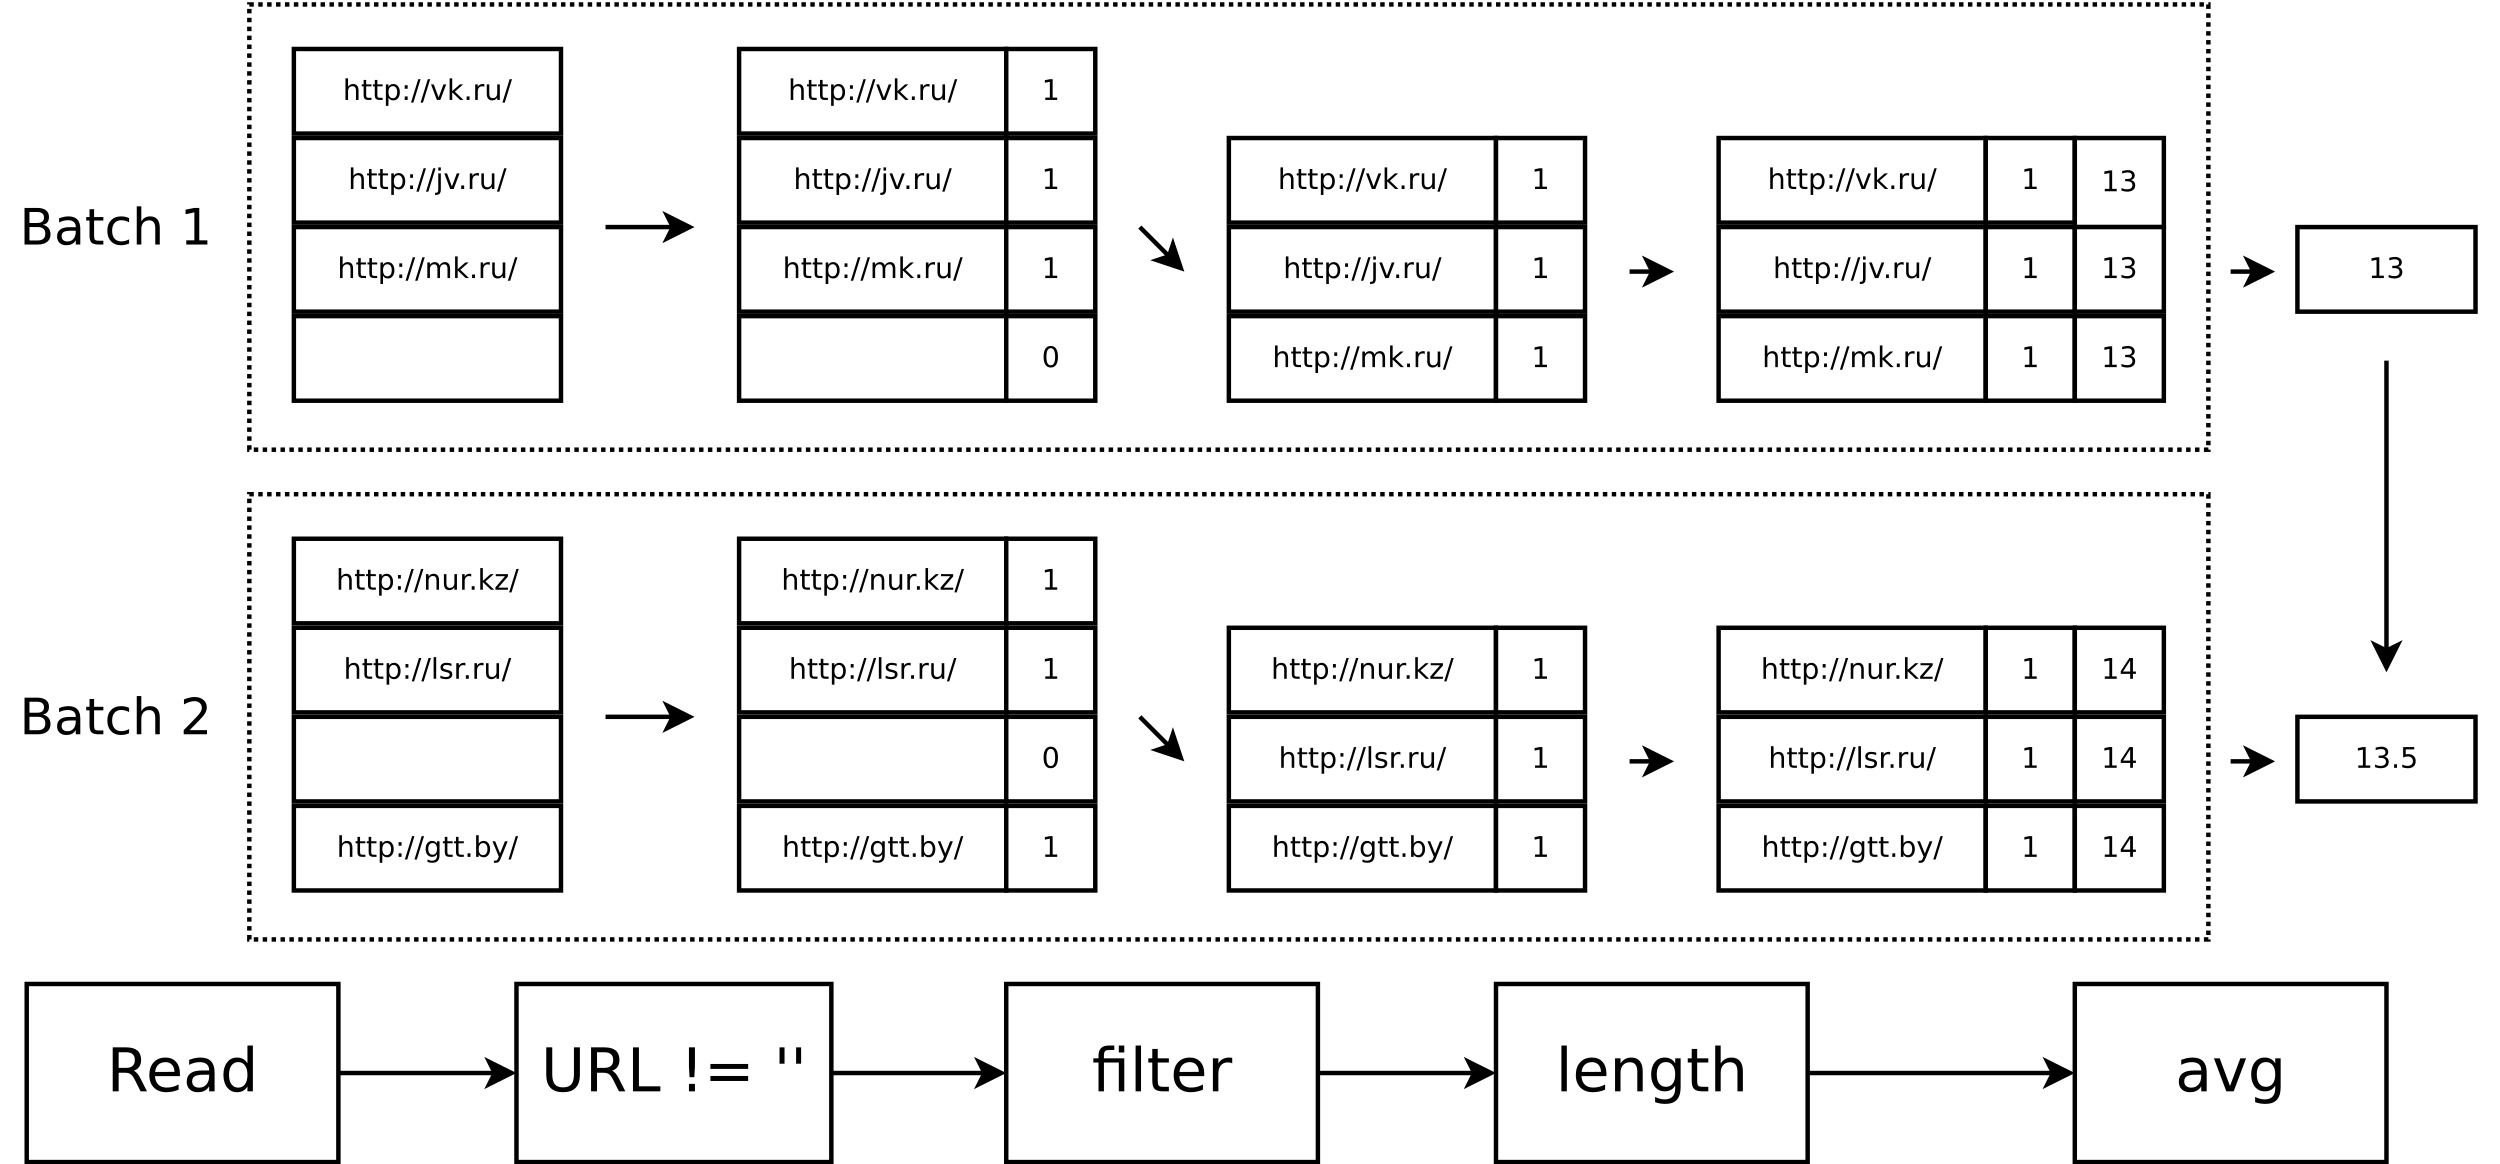 <?xml version="1.0" encoding="UTF-8"?>
<svg xmlns="http://www.w3.org/2000/svg" xmlns:xlink="http://www.w3.org/1999/xlink" width="1123pt" height="523pt" viewBox="0 0 1123 523" version="1.1">
<defs>
<g>
<symbol overflow="visible" id="glyph0-0">
<path style="stroke:none;" d="M 1.344 4.781 L 1.344 -19.109 L 14.891 -19.109 L 14.891 4.781 Z M 2.875 3.281 L 13.391 3.281 L 13.391 -17.578 L 2.875 -17.578 Z M 2.875 3.281 "/>
</symbol>
<symbol overflow="visible" id="glyph0-1">
<path style="stroke:none;" d="M 12.031 -9.266 C 12.602 -9.066 13.16 -8.648 13.703 -8.016 C 14.242 -7.379 14.785 -6.504 15.328 -5.391 L 18.047 0 L 15.172 0 L 12.641 -5.062 C 11.992 -6.383 11.363 -7.258 10.75 -7.688 C 10.133 -8.125 9.297 -8.344 8.234 -8.344 L 5.328 -8.344 L 5.328 0 L 2.656 0 L 2.656 -19.75 L 8.688 -19.75 C 10.945 -19.75 12.629 -19.273 13.734 -18.328 C 14.848 -17.391 15.406 -15.969 15.406 -14.062 C 15.406 -12.82 15.113 -11.789 14.531 -10.969 C 13.957 -10.145 13.125 -9.578 12.031 -9.266 Z M 5.328 -17.562 L 5.328 -10.547 L 8.688 -10.547 C 9.977 -10.547 10.953 -10.844 11.609 -11.438 C 12.266 -12.031 12.594 -12.906 12.594 -14.062 C 12.594 -15.219 12.266 -16.086 11.609 -16.672 C 10.953 -17.266 9.977 -17.562 8.688 -17.562 Z M 5.328 -17.562 "/>
</symbol>
<symbol overflow="visible" id="glyph0-2">
<path style="stroke:none;" d="M 15.234 -8.016 L 15.234 -6.828 L 4.031 -6.828 C 4.133 -5.148 4.641 -3.875 5.547 -3 C 6.453 -2.125 7.711 -1.688 9.328 -1.688 C 10.266 -1.688 11.172 -1.801 12.047 -2.031 C 12.922 -2.258 13.789 -2.602 14.656 -3.062 L 14.656 -0.75 C 13.781 -0.383 12.883 -0.102 11.969 0.094 C 11.051 0.289 10.125 0.391 9.188 0.391 C 6.82 0.391 4.945 -0.297 3.562 -1.672 C 2.188 -3.055 1.5 -4.922 1.5 -7.266 C 1.5 -9.691 2.148 -11.613 3.453 -13.031 C 4.766 -14.457 6.535 -15.172 8.766 -15.172 C 10.754 -15.172 12.328 -14.531 13.484 -13.25 C 14.648 -11.969 15.234 -10.223 15.234 -8.016 Z M 12.797 -8.734 C 12.773 -10.066 12.398 -11.129 11.672 -11.922 C 10.941 -12.711 9.977 -13.109 8.781 -13.109 C 7.426 -13.109 6.336 -12.723 5.516 -11.953 C 4.703 -11.191 4.234 -10.113 4.109 -8.719 Z M 12.797 -8.734 "/>
</symbol>
<symbol overflow="visible" id="glyph0-3">
<path style="stroke:none;" d="M 9.281 -7.453 C 7.32 -7.453 5.961 -7.223 5.203 -6.766 C 4.441 -6.316 4.062 -5.551 4.062 -4.469 C 4.062 -3.602 4.344 -2.914 4.906 -2.406 C 5.477 -1.906 6.254 -1.656 7.234 -1.656 C 8.586 -1.656 9.672 -2.133 10.484 -3.094 C 11.297 -4.051 11.703 -5.32 11.703 -6.906 L 11.703 -7.453 Z M 14.141 -8.453 L 14.141 0 L 11.703 0 L 11.703 -2.25 C 11.148 -1.352 10.457 -0.688 9.625 -0.25 C 8.801 0.176 7.789 0.391 6.594 0.391 C 5.07 0.391 3.863 -0.035 2.969 -0.891 C 2.07 -1.742 1.625 -2.883 1.625 -4.312 C 1.625 -5.977 2.18 -7.234 3.297 -8.078 C 4.41 -8.93 6.078 -9.359 8.297 -9.359 L 11.703 -9.359 L 11.703 -9.594 C 11.703 -10.707 11.332 -11.57 10.594 -12.188 C 9.863 -12.801 8.832 -13.109 7.5 -13.109 C 6.656 -13.109 5.832 -13.004 5.031 -12.797 C 4.227 -12.598 3.457 -12.297 2.719 -11.891 L 2.719 -14.141 C 3.602 -14.484 4.461 -14.738 5.297 -14.906 C 6.141 -15.082 6.957 -15.172 7.75 -15.172 C 9.895 -15.172 11.492 -14.613 12.547 -13.5 C 13.609 -12.395 14.141 -10.711 14.141 -8.453 Z M 14.141 -8.453 "/>
</symbol>
<symbol overflow="visible" id="glyph0-4">
<path style="stroke:none;" d="M 12.297 -12.562 L 12.297 -20.578 L 14.734 -20.578 L 14.734 0 L 12.297 0 L 12.297 -2.219 C 11.785 -1.344 11.141 -0.688 10.359 -0.25 C 9.578 0.176 8.641 0.391 7.547 0.391 C 5.766 0.391 4.312 -0.32 3.188 -1.75 C 2.062 -3.188 1.5 -5.066 1.5 -7.391 C 1.5 -9.723 2.062 -11.602 3.188 -13.031 C 4.312 -14.457 5.766 -15.172 7.547 -15.172 C 8.641 -15.172 9.578 -14.957 10.359 -14.531 C 11.141 -14.102 11.785 -13.445 12.297 -12.562 Z M 4.016 -7.391 C 4.016 -5.598 4.379 -4.191 5.109 -3.172 C 5.848 -2.16 6.863 -1.656 8.156 -1.656 C 9.438 -1.656 10.445 -2.16 11.188 -3.172 C 11.926 -4.191 12.297 -5.598 12.297 -7.391 C 12.297 -9.18 11.926 -10.586 11.188 -11.609 C 10.445 -12.629 9.438 -13.141 8.156 -13.141 C 6.863 -13.141 5.848 -12.629 5.109 -11.609 C 4.379 -10.586 4.016 -9.18 4.016 -7.391 Z M 4.016 -7.391 "/>
</symbol>
<symbol overflow="visible" id="glyph0-5">
<path style="stroke:none;" d="M 2.359 -19.75 L 5.047 -19.75 L 5.047 -7.75 C 5.047 -5.633 5.426 -4.109 6.188 -3.172 C 6.957 -2.242 8.203 -1.781 9.922 -1.781 C 11.629 -1.781 12.867 -2.242 13.641 -3.172 C 14.41 -4.109 14.797 -5.633 14.797 -7.75 L 14.797 -19.75 L 17.469 -19.75 L 17.469 -7.422 C 17.469 -4.848 16.832 -2.898 15.562 -1.578 C 14.289 -0.266 12.41 0.391 9.922 0.391 C 7.422 0.391 5.535 -0.266 4.266 -1.578 C 2.992 -2.898 2.359 -4.848 2.359 -7.422 Z M 2.359 -19.75 "/>
</symbol>
<symbol overflow="visible" id="glyph0-6">
<path style="stroke:none;" d="M 2.656 -19.75 L 5.328 -19.75 L 5.328 -2.25 L 14.953 -2.25 L 14.953 0 L 2.656 0 Z M 2.656 -19.75 "/>
</symbol>
<symbol overflow="visible" id="glyph0-7">
<path style="stroke:none;" d=""/>
</symbol>
<symbol overflow="visible" id="glyph0-8">
<path style="stroke:none;" d="M 4.094 -3.359 L 6.781 -3.359 L 6.781 0 L 4.094 0 Z M 4.094 -19.75 L 6.781 -19.75 L 6.781 -11.094 L 6.516 -6.359 L 4.359 -6.359 L 4.094 -11.094 Z M 4.094 -19.75 "/>
</symbol>
<symbol overflow="visible" id="glyph0-9">
<path style="stroke:none;" d="M 2.875 -12.297 L 19.828 -12.297 L 19.828 -10.078 L 2.875 -10.078 Z M 2.875 -6.906 L 19.828 -6.906 L 19.828 -4.656 L 2.875 -4.656 Z M 2.875 -6.906 "/>
</symbol>
<symbol overflow="visible" id="glyph0-10">
<path style="stroke:none;" d="M 4.859 -19.75 L 4.859 -12.406 L 2.609 -12.406 L 2.609 -19.75 Z M 4.859 -19.75 "/>
</symbol>
<symbol overflow="visible" id="glyph0-11">
<path style="stroke:none;" d="M 14.531 -14.812 L 14.531 0 L 12.078 0 L 12.078 -12.922 L 5.391 -12.922 L 5.391 0 L 2.953 0 L 2.953 -12.922 L 0.625 -12.922 L 0.625 -14.812 L 2.953 -14.812 L 2.953 -15.844 C 2.953 -17.457 3.332 -18.648 4.094 -19.422 C 4.852 -20.191 6.023 -20.578 7.609 -20.578 L 10.047 -20.578 L 10.047 -18.562 L 7.719 -18.562 C 6.852 -18.562 6.25 -18.383 5.906 -18.031 C 5.562 -17.676 5.391 -17.039 5.391 -16.125 L 5.391 -14.812 Z M 12.078 -20.562 L 14.531 -20.562 L 14.531 -17.469 L 12.078 -17.469 Z M 12.078 -20.562 "/>
</symbol>
<symbol overflow="visible" id="glyph0-12">
<path style="stroke:none;" d="M 2.547 -20.578 L 4.984 -20.578 L 4.984 0 L 2.547 0 Z M 2.547 -20.578 "/>
</symbol>
<symbol overflow="visible" id="glyph0-13">
<path style="stroke:none;" d="M 4.969 -19.031 L 4.969 -14.812 L 9.969 -14.812 L 9.969 -12.922 L 4.969 -12.922 L 4.969 -4.875 C 4.969 -3.664 5.129 -2.891 5.453 -2.547 C 5.785 -2.203 6.457 -2.031 7.469 -2.031 L 9.969 -2.031 L 9.969 0 L 7.469 0 C 5.594 0 4.297 -0.348 3.578 -1.047 C 2.867 -1.754 2.516 -3.031 2.516 -4.875 L 2.516 -12.922 L 0.734 -12.922 L 0.734 -14.812 L 2.516 -14.812 L 2.516 -19.031 Z M 4.969 -19.031 "/>
</symbol>
<symbol overflow="visible" id="glyph0-14">
<path style="stroke:none;" d="M 11.141 -12.547 C 10.867 -12.703 10.57 -12.816 10.25 -12.891 C 9.926 -12.961 9.57 -13 9.188 -13 C 7.812 -13 6.754 -12.551 6.016 -11.656 C 5.273 -10.758 4.906 -9.477 4.906 -7.812 L 4.906 0 L 2.453 0 L 2.453 -14.812 L 4.906 -14.812 L 4.906 -12.516 C 5.414 -13.41 6.082 -14.078 6.906 -14.516 C 7.727 -14.953 8.723 -15.172 9.891 -15.172 C 10.055 -15.172 10.238 -15.16 10.438 -15.141 C 10.645 -15.117 10.875 -15.086 11.125 -15.047 Z M 11.141 -12.547 "/>
</symbol>
<symbol overflow="visible" id="glyph0-15">
<path style="stroke:none;" d="M 14.875 -8.938 L 14.875 0 L 12.438 0 L 12.438 -8.859 C 12.438 -10.266 12.16 -11.316 11.609 -12.016 C 11.066 -12.711 10.25 -13.062 9.156 -13.062 C 7.844 -13.062 6.805 -12.641 6.047 -11.797 C 5.285 -10.961 4.906 -9.82 4.906 -8.375 L 4.906 0 L 2.453 0 L 2.453 -14.812 L 4.906 -14.812 L 4.906 -12.516 C 5.488 -13.398 6.176 -14.062 6.969 -14.5 C 7.758 -14.945 8.672 -15.172 9.703 -15.172 C 11.398 -15.172 12.688 -14.645 13.562 -13.594 C 14.438 -12.539 14.875 -10.988 14.875 -8.938 Z M 14.875 -8.938 "/>
</symbol>
<symbol overflow="visible" id="glyph0-16">
<path style="stroke:none;" d="M 12.297 -7.578 C 12.297 -9.336 11.93 -10.703 11.203 -11.672 C 10.484 -12.648 9.469 -13.141 8.156 -13.141 C 6.844 -13.141 5.82 -12.648 5.094 -11.672 C 4.375 -10.703 4.016 -9.336 4.016 -7.578 C 4.016 -5.828 4.375 -4.461 5.094 -3.484 C 5.82 -2.516 6.844 -2.031 8.156 -2.031 C 9.469 -2.031 10.484 -2.516 11.203 -3.484 C 11.93 -4.461 12.297 -5.828 12.297 -7.578 Z M 14.734 -1.844 C 14.734 0.676 14.172 2.551 13.047 3.781 C 11.93 5.02 10.219 5.641 7.906 5.641 C 7.051 5.641 6.242 5.57 5.484 5.438 C 4.734 5.312 4 5.117 3.281 4.859 L 3.281 2.484 C 4 2.867 4.703 3.156 5.391 3.344 C 6.086 3.531 6.801 3.625 7.531 3.625 C 9.125 3.625 10.316 3.207 11.109 2.375 C 11.898 1.539 12.297 0.281 12.297 -1.406 L 12.297 -2.609 C 11.797 -1.734 11.148 -1.078 10.359 -0.641 C 9.578 -0.211 8.641 0 7.547 0 C 5.734 0 4.27 -0.691 3.156 -2.078 C 2.051 -3.461 1.5 -5.297 1.5 -7.578 C 1.5 -9.867 2.051 -11.707 3.156 -13.094 C 4.27 -14.477 5.734 -15.172 7.547 -15.172 C 8.641 -15.172 9.578 -14.953 10.359 -14.516 C 11.148 -14.086 11.797 -13.438 12.297 -12.562 L 12.297 -14.812 L 14.734 -14.812 Z M 14.734 -1.844 "/>
</symbol>
<symbol overflow="visible" id="glyph0-17">
<path style="stroke:none;" d="M 14.875 -8.938 L 14.875 0 L 12.438 0 L 12.438 -8.859 C 12.438 -10.266 12.16 -11.316 11.609 -12.016 C 11.066 -12.711 10.25 -13.062 9.156 -13.062 C 7.844 -13.062 6.805 -12.641 6.047 -11.797 C 5.285 -10.961 4.906 -9.82 4.906 -8.375 L 4.906 0 L 2.453 0 L 2.453 -20.578 L 4.906 -20.578 L 4.906 -12.516 C 5.488 -13.398 6.176 -14.062 6.969 -14.5 C 7.758 -14.945 8.672 -15.172 9.703 -15.172 C 11.398 -15.172 12.688 -14.645 13.562 -13.594 C 14.438 -12.539 14.875 -10.988 14.875 -8.938 Z M 14.875 -8.938 "/>
</symbol>
<symbol overflow="visible" id="glyph0-18">
<path style="stroke:none;" d="M 0.812 -14.812 L 3.391 -14.812 L 8.016 -2.375 L 12.641 -14.812 L 15.234 -14.812 L 9.672 0 L 6.359 0 Z M 0.812 -14.812 "/>
</symbol>
<symbol overflow="visible" id="glyph1-0">
<path style="stroke:none;" d="M 0.641 2.266 L 0.641 -9.016 L 7.031 -9.016 L 7.031 2.266 Z M 1.359 1.547 L 6.328 1.547 L 6.328 -8.297 L 1.359 -8.297 Z M 1.359 1.547 "/>
</symbol>
<symbol overflow="visible" id="glyph1-1">
<path style="stroke:none;" d="M 7.016 -4.219 L 7.016 0 L 5.875 0 L 5.875 -4.188 C 5.875 -4.852 5.742 -5.348 5.484 -5.672 C 5.223 -6.004 4.836 -6.172 4.328 -6.172 C 3.703 -6.172 3.207 -5.973 2.844 -5.578 C 2.488 -5.18 2.312 -4.641 2.312 -3.953 L 2.312 0 L 1.156 0 L 1.156 -9.719 L 2.312 -9.719 L 2.312 -5.906 C 2.594 -6.332 2.914 -6.648 3.281 -6.859 C 3.656 -7.066 4.086 -7.172 4.578 -7.172 C 5.379 -7.172 5.984 -6.922 6.391 -6.422 C 6.805 -5.922 7.016 -5.188 7.016 -4.219 Z M 7.016 -4.219 "/>
</symbol>
<symbol overflow="visible" id="glyph1-2">
<path style="stroke:none;" d="M 2.344 -8.984 L 2.344 -7 L 4.719 -7 L 4.719 -6.109 L 2.344 -6.109 L 2.344 -2.312 C 2.344 -1.738 2.422 -1.367 2.578 -1.203 C 2.734 -1.047 3.051 -0.969 3.531 -0.969 L 4.719 -0.969 L 4.719 0 L 3.531 0 C 2.645 0 2.031 -0.164 1.688 -0.5 C 1.352 -0.832 1.188 -1.438 1.188 -2.312 L 1.188 -6.109 L 0.344 -6.109 L 0.344 -7 L 1.188 -7 L 1.188 -8.984 Z M 2.344 -8.984 "/>
</symbol>
<symbol overflow="visible" id="glyph1-3">
<path style="stroke:none;" d="M 2.312 -1.047 L 2.312 2.656 L 1.156 2.656 L 1.156 -7 L 2.312 -7 L 2.312 -5.938 C 2.562 -6.352 2.867 -6.66 3.234 -6.859 C 3.598 -7.066 4.039 -7.172 4.562 -7.172 C 5.406 -7.172 6.094 -6.832 6.625 -6.156 C 7.156 -5.477 7.422 -4.594 7.422 -3.5 C 7.422 -2.395 7.156 -1.504 6.625 -0.828 C 6.094 -0.148 5.406 0.188 4.562 0.188 C 4.039 0.188 3.598 0.086 3.234 -0.109 C 2.867 -0.316 2.562 -0.629 2.312 -1.047 Z M 6.234 -3.5 C 6.234 -4.344 6.055 -5.004 5.703 -5.484 C 5.359 -5.961 4.883 -6.203 4.281 -6.203 C 3.664 -6.203 3.18 -5.961 2.828 -5.484 C 2.484 -5.004 2.312 -4.344 2.312 -3.5 C 2.312 -2.645 2.484 -1.977 2.828 -1.5 C 3.18 -1.02 3.664 -0.781 4.281 -0.781 C 4.883 -0.781 5.359 -1.02 5.703 -1.5 C 6.055 -1.977 6.234 -2.645 6.234 -3.5 Z M 6.234 -3.5 "/>
</symbol>
<symbol overflow="visible" id="glyph1-4">
<path style="stroke:none;" d="M 1.5 -1.594 L 2.812 -1.594 L 2.812 0 L 1.5 0 Z M 1.5 -6.609 L 2.812 -6.609 L 2.812 -5.031 L 1.5 -5.031 Z M 1.5 -6.609 "/>
</symbol>
<symbol overflow="visible" id="glyph1-5">
<path style="stroke:none;" d="M 3.25 -9.328 L 4.312 -9.328 L 1.062 1.188 L 0 1.188 Z M 3.25 -9.328 "/>
</symbol>
<symbol overflow="visible" id="glyph1-6">
<path style="stroke:none;" d="M 7.016 -4.219 L 7.016 0 L 5.875 0 L 5.875 -4.188 C 5.875 -4.852 5.742 -5.348 5.484 -5.672 C 5.223 -6.004 4.836 -6.172 4.328 -6.172 C 3.703 -6.172 3.207 -5.973 2.844 -5.578 C 2.488 -5.18 2.312 -4.641 2.312 -3.953 L 2.312 0 L 1.156 0 L 1.156 -7 L 2.312 -7 L 2.312 -5.906 C 2.594 -6.332 2.914 -6.648 3.281 -6.859 C 3.656 -7.066 4.086 -7.172 4.578 -7.172 C 5.379 -7.172 5.984 -6.922 6.391 -6.422 C 6.805 -5.922 7.016 -5.188 7.016 -4.219 Z M 7.016 -4.219 "/>
</symbol>
<symbol overflow="visible" id="glyph1-7">
<path style="stroke:none;" d="M 1.094 -2.766 L 1.094 -7 L 2.234 -7 L 2.234 -2.812 C 2.234 -2.145 2.363 -1.645 2.625 -1.312 C 2.883 -0.977 3.27 -0.812 3.781 -0.812 C 4.406 -0.812 4.895 -1.008 5.25 -1.406 C 5.613 -1.801 5.797 -2.344 5.797 -3.031 L 5.797 -7 L 6.953 -7 L 6.953 0 L 5.797 0 L 5.797 -1.078 C 5.516 -0.648 5.191 -0.332 4.828 -0.125 C 4.461 0.082 4.035 0.188 3.547 0.188 C 2.742 0.188 2.133 -0.062 1.719 -0.562 C 1.301 -1.062 1.094 -1.797 1.094 -2.766 Z M 3.984 -7.172 Z M 3.984 -7.172 "/>
</symbol>
<symbol overflow="visible" id="glyph1-8">
<path style="stroke:none;" d="M 5.266 -5.922 C 5.129 -5.992 4.984 -6.047 4.828 -6.078 C 4.68 -6.117 4.52 -6.141 4.344 -6.141 C 3.688 -6.141 3.18 -5.926 2.828 -5.5 C 2.484 -5.082 2.312 -4.477 2.312 -3.688 L 2.312 0 L 1.156 0 L 1.156 -7 L 2.312 -7 L 2.312 -5.906 C 2.562 -6.332 2.879 -6.648 3.266 -6.859 C 3.648 -7.066 4.117 -7.172 4.672 -7.172 C 4.754 -7.172 4.844 -7.164 4.938 -7.156 C 5.031 -7.145 5.133 -7.129 5.25 -7.109 Z M 5.266 -5.922 "/>
</symbol>
<symbol overflow="visible" id="glyph1-9">
<path style="stroke:none;" d="M 1.375 -1.594 L 2.688 -1.594 L 2.688 0 L 1.375 0 Z M 1.375 -1.594 "/>
</symbol>
<symbol overflow="visible" id="glyph1-10">
<path style="stroke:none;" d="M 1.156 -9.719 L 2.312 -9.719 L 2.312 -3.984 L 5.75 -7 L 7.219 -7 L 3.5 -3.719 L 7.375 0 L 5.875 0 L 2.312 -3.422 L 2.312 0 L 1.156 0 Z M 1.156 -9.719 "/>
</symbol>
<symbol overflow="visible" id="glyph1-11">
<path style="stroke:none;" d="M 0.703 -7 L 6.172 -7 L 6.172 -5.953 L 1.844 -0.922 L 6.172 -0.922 L 6.172 0 L 0.547 0 L 0.547 -1.047 L 4.875 -6.078 L 0.703 -6.078 Z M 0.703 -7 "/>
</symbol>
<symbol overflow="visible" id="glyph1-12">
<path style="stroke:none;" d="M 1.203 -9.719 L 2.359 -9.719 L 2.359 0 L 1.203 0 Z M 1.203 -9.719 "/>
</symbol>
<symbol overflow="visible" id="glyph1-13">
<path style="stroke:none;" d="M 5.672 -6.797 L 5.672 -5.703 C 5.348 -5.867 5.008 -5.992 4.656 -6.078 C 4.301 -6.16 3.938 -6.203 3.562 -6.203 C 3 -6.203 2.57 -6.113 2.281 -5.938 C 2 -5.77 1.859 -5.508 1.859 -5.156 C 1.859 -4.883 1.957 -4.672 2.156 -4.516 C 2.363 -4.367 2.773 -4.227 3.391 -4.094 L 3.781 -4 C 4.602 -3.832 5.188 -3.586 5.531 -3.266 C 5.875 -2.941 6.047 -2.5 6.047 -1.938 C 6.047 -1.281 5.785 -0.758 5.266 -0.375 C 4.754 0 4.051 0.188 3.156 0.188 C 2.781 0.188 2.391 0.148 1.984 0.078 C 1.578 0.004 1.145 -0.102 0.688 -0.25 L 0.688 -1.438 C 1.113 -1.219 1.531 -1.051 1.938 -0.938 C 2.352 -0.832 2.766 -0.781 3.172 -0.781 C 3.711 -0.781 4.129 -0.875 4.422 -1.062 C 4.711 -1.25 4.859 -1.508 4.859 -1.844 C 4.859 -2.156 4.754 -2.395 4.547 -2.562 C 4.336 -2.727 3.875 -2.891 3.156 -3.047 L 2.766 -3.141 C 2.047 -3.285 1.531 -3.516 1.219 -3.828 C 0.906 -4.141 0.75 -4.566 0.75 -5.109 C 0.75 -5.766 0.977 -6.27 1.438 -6.625 C 1.906 -6.988 2.57 -7.172 3.438 -7.172 C 3.852 -7.172 4.25 -7.141 4.625 -7.078 C 5 -7.016 5.348 -6.922 5.672 -6.797 Z M 5.672 -6.797 "/>
</symbol>
<symbol overflow="visible" id="glyph1-14">
<path style="stroke:none;" d="M 5.812 -3.578 C 5.812 -4.41 5.641 -5.055 5.297 -5.516 C 4.953 -5.973 4.469 -6.203 3.844 -6.203 C 3.227 -6.203 2.75 -5.973 2.406 -5.516 C 2.062 -5.055 1.891 -4.41 1.891 -3.578 C 1.891 -2.754 2.062 -2.113 2.406 -1.656 C 2.75 -1.195 3.227 -0.969 3.844 -0.969 C 4.469 -0.969 4.953 -1.195 5.297 -1.656 C 5.641 -2.113 5.812 -2.754 5.812 -3.578 Z M 6.953 -0.875 C 6.953 0.32 6.688 1.207 6.156 1.781 C 5.633 2.363 4.828 2.656 3.734 2.656 C 3.328 2.656 2.945 2.625 2.594 2.562 C 2.238 2.508 1.891 2.422 1.547 2.297 L 1.547 1.172 C 1.891 1.359 2.223 1.492 2.547 1.578 C 2.879 1.672 3.219 1.719 3.562 1.719 C 4.312 1.719 4.875 1.52 5.25 1.125 C 5.625 0.727 5.812 0.133 5.812 -0.656 L 5.812 -1.234 C 5.57 -0.816 5.266 -0.504 4.891 -0.297 C 4.523 -0.098 4.082 0 3.562 0 C 2.707 0 2.016 -0.328 1.484 -0.984 C 0.961 -1.641 0.703 -2.504 0.703 -3.578 C 0.703 -4.66 0.961 -5.531 1.484 -6.188 C 2.016 -6.844 2.707 -7.172 3.562 -7.172 C 4.082 -7.172 4.523 -7.066 4.891 -6.859 C 5.266 -6.648 5.57 -6.344 5.812 -5.938 L 5.812 -7 L 6.953 -7 Z M 6.953 -0.875 "/>
</symbol>
<symbol overflow="visible" id="glyph1-15">
<path style="stroke:none;" d="M 6.234 -3.5 C 6.234 -4.344 6.055 -5.004 5.703 -5.484 C 5.359 -5.961 4.883 -6.203 4.281 -6.203 C 3.664 -6.203 3.18 -5.961 2.828 -5.484 C 2.484 -5.004 2.312 -4.344 2.312 -3.5 C 2.312 -2.645 2.484 -1.977 2.828 -1.5 C 3.18 -1.02 3.664 -0.781 4.281 -0.781 C 4.883 -0.781 5.359 -1.02 5.703 -1.5 C 6.055 -1.977 6.234 -2.645 6.234 -3.5 Z M 2.312 -5.938 C 2.562 -6.352 2.867 -6.66 3.234 -6.859 C 3.598 -7.066 4.039 -7.172 4.562 -7.172 C 5.406 -7.172 6.094 -6.832 6.625 -6.156 C 7.156 -5.477 7.422 -4.594 7.422 -3.5 C 7.422 -2.395 7.156 -1.504 6.625 -0.828 C 6.094 -0.148 5.406 0.188 4.562 0.188 C 4.039 0.188 3.598 0.086 3.234 -0.109 C 2.867 -0.316 2.562 -0.629 2.312 -1.047 L 2.312 0 L 1.156 0 L 1.156 -9.719 L 2.312 -9.719 Z M 2.312 -5.938 "/>
</symbol>
<symbol overflow="visible" id="glyph1-16">
<path style="stroke:none;" d="M 4.125 0.656 C 3.789 1.488 3.469 2.031 3.156 2.281 C 2.852 2.531 2.445 2.656 1.938 2.656 L 1.016 2.656 L 1.016 1.703 L 1.688 1.703 C 2 1.703 2.242 1.625 2.422 1.469 C 2.598 1.32 2.789 0.969 3 0.406 L 3.219 -0.109 L 0.375 -7 L 1.594 -7 L 3.781 -1.531 L 5.969 -7 L 7.188 -7 Z M 4.125 0.656 "/>
</symbol>
<symbol overflow="visible" id="glyph1-17">
<path style="stroke:none;" d="M 1.594 -1.062 L 3.656 -1.062 L 3.656 -8.172 L 1.406 -7.734 L 1.406 -8.875 L 3.641 -9.328 L 4.906 -9.328 L 4.906 -1.062 L 6.953 -1.062 L 6.953 0 L 1.594 0 Z M 1.594 -1.062 "/>
</symbol>
<symbol overflow="visible" id="glyph1-18">
<path style="stroke:none;" d="M 4.062 -8.5 C 3.414 -8.5 2.926 -8.176 2.594 -7.531 C 2.27 -6.895 2.109 -5.938 2.109 -4.656 C 2.109 -3.375 2.27 -2.41 2.594 -1.766 C 2.926 -1.129 3.414 -0.812 4.062 -0.812 C 4.719 -0.812 5.207 -1.129 5.531 -1.766 C 5.863 -2.41 6.031 -3.375 6.031 -4.656 C 6.031 -5.938 5.863 -6.895 5.531 -7.531 C 5.207 -8.176 4.719 -8.5 4.062 -8.5 Z M 4.062 -9.5 C 5.113 -9.5 5.914 -9.082 6.469 -8.25 C 7.02 -7.426 7.297 -6.227 7.297 -4.656 C 7.297 -3.082 7.02 -1.879 6.469 -1.047 C 5.914 -0.223 5.113 0.188 4.062 0.188 C 3.02 0.188 2.223 -0.223 1.672 -1.047 C 1.117 -1.879 0.844 -3.082 0.844 -4.656 C 0.844 -6.227 1.117 -7.426 1.672 -8.25 C 2.223 -9.082 3.02 -9.5 4.062 -9.5 Z M 4.062 -9.5 "/>
</symbol>
<symbol overflow="visible" id="glyph1-19">
<path style="stroke:none;" d="M 4.844 -8.234 L 1.656 -3.25 L 4.844 -3.25 Z M 4.5 -9.328 L 6.094 -9.328 L 6.094 -3.25 L 7.422 -3.25 L 7.422 -2.203 L 6.094 -2.203 L 6.094 0 L 4.844 0 L 4.844 -2.203 L 0.625 -2.203 L 0.625 -3.422 Z M 4.5 -9.328 "/>
</symbol>
<symbol overflow="visible" id="glyph1-20">
<path style="stroke:none;" d="M 5.188 -5.031 C 5.789 -4.906 6.258 -4.633 6.594 -4.219 C 6.938 -3.812 7.109 -3.312 7.109 -2.719 C 7.109 -1.789 6.789 -1.07 6.156 -0.562 C 5.531 -0.062 4.633 0.188 3.469 0.188 C 3.07 0.188 2.664 0.145 2.25 0.062 C 1.844 -0.008 1.414 -0.125 0.969 -0.281 L 0.969 -1.5 C 1.32 -1.289 1.707 -1.133 2.125 -1.031 C 2.539 -0.926 2.977 -0.875 3.438 -0.875 C 4.227 -0.875 4.828 -1.031 5.234 -1.344 C 5.648 -1.656 5.859 -2.113 5.859 -2.719 C 5.859 -3.258 5.664 -3.688 5.281 -4 C 4.895 -4.312 4.359 -4.469 3.672 -4.469 L 2.594 -4.469 L 2.594 -5.5 L 3.719 -5.5 C 4.344 -5.5 4.816 -5.625 5.141 -5.875 C 5.473 -6.125 5.641 -6.484 5.641 -6.953 C 5.641 -7.43 5.469 -7.797 5.125 -8.047 C 4.789 -8.305 4.305 -8.438 3.672 -8.438 C 3.328 -8.438 2.957 -8.395 2.562 -8.312 C 2.164 -8.238 1.727 -8.125 1.25 -7.969 L 1.25 -9.094 C 1.727 -9.227 2.176 -9.328 2.594 -9.391 C 3.02 -9.461 3.414 -9.5 3.781 -9.5 C 4.738 -9.5 5.492 -9.281 6.047 -8.844 C 6.609 -8.406 6.891 -7.816 6.891 -7.078 C 6.891 -6.566 6.742 -6.129 6.453 -5.766 C 6.16 -5.41 5.738 -5.164 5.188 -5.031 Z M 5.188 -5.031 "/>
</symbol>
<symbol overflow="visible" id="glyph1-21">
<path style="stroke:none;" d="M 1.375 -9.328 L 6.344 -9.328 L 6.344 -8.266 L 2.531 -8.266 L 2.531 -5.984 C 2.719 -6.047 2.898 -6.094 3.078 -6.125 C 3.266 -6.156 3.453 -6.172 3.641 -6.172 C 4.68 -6.172 5.504 -5.883 6.109 -5.312 C 6.711 -4.738 7.016 -3.969 7.016 -3 C 7.016 -1.988 6.703 -1.203 6.078 -0.641 C 5.461 -0.086 4.582 0.188 3.438 0.188 C 3.051 0.188 2.656 0.148 2.25 0.078 C 1.844 0.016 1.422 -0.082 0.984 -0.219 L 0.984 -1.484 C 1.359 -1.285 1.742 -1.133 2.141 -1.031 C 2.547 -0.926 2.973 -0.875 3.422 -0.875 C 4.141 -0.875 4.707 -1.062 5.125 -1.438 C 5.551 -1.82 5.766 -2.344 5.766 -3 C 5.766 -3.645 5.551 -4.156 5.125 -4.531 C 4.707 -4.914 4.141 -5.109 3.422 -5.109 C 3.078 -5.109 2.738 -5.066 2.406 -4.984 C 2.07 -4.91 1.727 -4.797 1.375 -4.641 Z M 1.375 -9.328 "/>
</symbol>
<symbol overflow="visible" id="glyph1-22">
<path style="stroke:none;" d="M 0.375 -7 L 1.594 -7 L 3.781 -1.125 L 5.969 -7 L 7.188 -7 L 4.562 0 L 3 0 Z M 0.375 -7 "/>
</symbol>
<symbol overflow="visible" id="glyph1-23">
<path style="stroke:none;" d="M 1.203 -7 L 2.359 -7 L 2.359 0.125 C 2.359 1.02 2.188 1.664 1.844 2.062 C 1.508 2.457 0.961 2.656 0.203 2.656 L -0.234 2.656 L -0.234 1.688 L 0.078 1.688 C 0.516 1.688 0.812 1.582 0.969 1.375 C 1.125 1.176 1.203 0.758 1.203 0.125 Z M 1.203 -9.719 L 2.359 -9.719 L 2.359 -8.266 L 1.203 -8.266 Z M 1.203 -9.719 "/>
</symbol>
<symbol overflow="visible" id="glyph1-24">
<path style="stroke:none;" d="M 6.656 -5.656 C 6.938 -6.164 7.273 -6.547 7.672 -6.797 C 8.078 -7.047 8.551 -7.172 9.094 -7.172 C 9.82 -7.172 10.383 -6.914 10.781 -6.406 C 11.176 -5.895 11.375 -5.164 11.375 -4.219 L 11.375 0 L 10.219 0 L 10.219 -4.188 C 10.219 -4.852 10.098 -5.348 9.859 -5.672 C 9.629 -6.004 9.27 -6.172 8.781 -6.172 C 8.188 -6.172 7.711 -5.973 7.359 -5.578 C 7.016 -5.18 6.844 -4.641 6.844 -3.953 L 6.844 0 L 5.688 0 L 5.688 -4.188 C 5.688 -4.863 5.566 -5.363 5.328 -5.688 C 5.098 -6.008 4.734 -6.172 4.234 -6.172 C 3.648 -6.172 3.18 -5.969 2.828 -5.562 C 2.484 -5.164 2.312 -4.629 2.312 -3.953 L 2.312 0 L 1.156 0 L 1.156 -7 L 2.312 -7 L 2.312 -5.906 C 2.582 -6.332 2.898 -6.648 3.266 -6.859 C 3.629 -7.066 4.062 -7.172 4.562 -7.172 C 5.07 -7.172 5.504 -7.039 5.859 -6.781 C 6.223 -6.52 6.488 -6.145 6.656 -5.656 Z M 6.656 -5.656 "/>
</symbol>
<symbol overflow="visible" id="glyph2-0">
<path style="stroke:none;" d="M 1.125 3.984 L 1.125 -15.922 L 12.406 -15.922 L 12.406 3.984 Z M 2.391 2.734 L 11.156 2.734 L 11.156 -14.656 L 2.391 -14.656 Z M 2.391 2.734 "/>
</symbol>
<symbol overflow="visible" id="glyph2-1">
<path style="stroke:none;" d="M 4.438 -7.859 L 4.438 -1.828 L 8.016 -1.828 C 9.211 -1.828 10.098 -2.07 10.672 -2.562 C 11.254 -3.062 11.547 -3.82 11.547 -4.844 C 11.547 -5.875 11.254 -6.633 10.672 -7.125 C 10.098 -7.613 9.211 -7.859 8.016 -7.859 Z M 4.438 -14.625 L 4.438 -9.672 L 7.734 -9.672 C 8.828 -9.672 9.641 -9.875 10.172 -10.281 C 10.703 -10.688 10.969 -11.312 10.969 -12.156 C 10.969 -12.977 10.703 -13.594 10.172 -14 C 9.641 -14.414 8.828 -14.625 7.734 -14.625 Z M 2.219 -16.453 L 7.906 -16.453 C 9.602 -16.453 10.91 -16.098 11.828 -15.391 C 12.742 -14.691 13.203 -13.691 13.203 -12.391 C 13.203 -11.379 12.969 -10.578 12.5 -9.984 C 12.031 -9.391 11.336 -9.02 10.422 -8.875 C 11.523 -8.633 12.379 -8.141 12.984 -7.391 C 13.586 -6.648 13.891 -5.723 13.891 -4.609 C 13.891 -3.141 13.391 -2.004 12.391 -1.203 C 11.391 -0.398 9.969 0 8.125 0 L 2.219 0 Z M 2.219 -16.453 "/>
</symbol>
<symbol overflow="visible" id="glyph2-2">
<path style="stroke:none;" d="M 7.734 -6.203 C 6.098 -6.203 4.961 -6.016 4.328 -5.641 C 3.703 -5.266 3.391 -4.625 3.391 -3.719 C 3.391 -3 3.625 -2.426 4.094 -2 C 4.57 -1.582 5.219 -1.375 6.031 -1.375 C 7.156 -1.375 8.055 -1.77 8.734 -2.562 C 9.41 -3.363 9.75 -4.426 9.75 -5.75 L 9.75 -6.203 Z M 11.781 -7.047 L 11.781 0 L 9.75 0 L 9.75 -1.875 C 9.289 -1.125 8.711 -0.57 8.016 -0.219 C 7.328 0.133 6.484 0.312 5.484 0.312 C 4.223 0.312 3.219 -0.039 2.469 -0.75 C 1.727 -1.457 1.359 -2.406 1.359 -3.594 C 1.359 -4.977 1.82 -6.023 2.75 -6.734 C 3.676 -7.441 5.062 -7.797 6.906 -7.797 L 9.75 -7.797 L 9.75 -8 C 9.75 -8.926 9.441 -9.645 8.828 -10.156 C 8.223 -10.664 7.363 -10.922 6.25 -10.922 C 5.539 -10.922 4.852 -10.836 4.188 -10.672 C 3.52 -10.504 2.879 -10.25 2.266 -9.906 L 2.266 -11.781 C 3.004 -12.07 3.723 -12.285 4.422 -12.422 C 5.117 -12.566 5.797 -12.641 6.453 -12.641 C 8.242 -12.641 9.578 -12.176 10.453 -11.25 C 11.336 -10.32 11.781 -8.922 11.781 -7.047 Z M 11.781 -7.047 "/>
</symbol>
<symbol overflow="visible" id="glyph2-3">
<path style="stroke:none;" d="M 4.141 -15.859 L 4.141 -12.344 L 8.312 -12.344 L 8.312 -10.766 L 4.141 -10.766 L 4.141 -4.062 C 4.141 -3.062 4.273 -2.414 4.547 -2.125 C 4.828 -1.844 5.391 -1.703 6.234 -1.703 L 8.312 -1.703 L 8.312 0 L 6.234 0 C 4.66 0 3.578 -0.289 2.984 -0.875 C 2.391 -1.457 2.094 -2.52 2.094 -4.062 L 2.094 -10.766 L 0.609 -10.766 L 0.609 -12.344 L 2.094 -12.344 L 2.094 -15.859 Z M 4.141 -15.859 "/>
</symbol>
<symbol overflow="visible" id="glyph2-4">
<path style="stroke:none;" d="M 11.016 -11.875 L 11.016 -9.984 C 10.441 -10.297 9.863 -10.531 9.281 -10.688 C 8.707 -10.844 8.129 -10.922 7.547 -10.922 C 6.223 -10.922 5.195 -10.504 4.469 -9.672 C 3.75 -8.836 3.391 -7.664 3.391 -6.156 C 3.391 -4.656 3.75 -3.488 4.469 -2.656 C 5.195 -1.82 6.223 -1.406 7.547 -1.406 C 8.129 -1.406 8.707 -1.484 9.281 -1.641 C 9.863 -1.797 10.441 -2.031 11.016 -2.344 L 11.016 -0.469 C 10.453 -0.207 9.863 -0.016 9.25 0.109 C 8.645 0.242 8 0.312 7.312 0.312 C 5.457 0.312 3.984 -0.27 2.891 -1.438 C 1.797 -2.602 1.25 -4.176 1.25 -6.156 C 1.25 -8.176 1.801 -9.758 2.906 -10.906 C 4.008 -12.062 5.523 -12.641 7.453 -12.641 C 8.078 -12.641 8.688 -12.578 9.281 -12.453 C 9.875 -12.328 10.453 -12.133 11.016 -11.875 Z M 11.016 -11.875 "/>
</symbol>
<symbol overflow="visible" id="glyph2-5">
<path style="stroke:none;" d="M 12.391 -7.453 L 12.391 0 L 10.359 0 L 10.359 -7.391 C 10.359 -8.555 10.129 -9.426 9.672 -10 C 9.223 -10.582 8.539 -10.875 7.625 -10.875 C 6.531 -10.875 5.664 -10.523 5.031 -9.828 C 4.406 -9.129 4.094 -8.18 4.094 -6.984 L 4.094 0 L 2.047 0 L 2.047 -17.156 L 4.094 -17.156 L 4.094 -10.422 C 4.57 -11.172 5.141 -11.727 5.797 -12.094 C 6.461 -12.457 7.223 -12.641 8.078 -12.641 C 9.492 -12.641 10.566 -12.203 11.297 -11.328 C 12.023 -10.453 12.391 -9.16 12.391 -7.453 Z M 12.391 -7.453 "/>
</symbol>
<symbol overflow="visible" id="glyph2-6">
<path style="stroke:none;" d=""/>
</symbol>
<symbol overflow="visible" id="glyph2-7">
<path style="stroke:none;" d="M 2.797 -1.875 L 6.438 -1.875 L 6.438 -14.438 L 2.484 -13.641 L 2.484 -15.672 L 6.422 -16.453 L 8.641 -16.453 L 8.641 -1.875 L 12.281 -1.875 L 12.281 0 L 2.797 0 Z M 2.797 -1.875 "/>
</symbol>
<symbol overflow="visible" id="glyph2-8">
<path style="stroke:none;" d="M 4.328 -1.875 L 12.109 -1.875 L 12.109 0 L 1.656 0 L 1.656 -1.875 C 2.5 -2.75 3.648 -3.922 5.109 -5.391 C 6.566 -6.867 7.484 -7.82 7.859 -8.25 C 8.578 -9.051 9.078 -9.727 9.359 -10.281 C 9.641 -10.832 9.781 -11.379 9.781 -11.922 C 9.781 -12.797 9.473 -13.508 8.859 -14.062 C 8.242 -14.613 7.441 -14.891 6.453 -14.891 C 5.754 -14.891 5.02 -14.766 4.25 -14.516 C 3.477 -14.273 2.648 -13.91 1.766 -13.422 L 1.766 -15.672 C 2.66 -16.023 3.5 -16.289 4.281 -16.469 C 5.062 -16.656 5.773 -16.75 6.422 -16.75 C 8.117 -16.75 9.473 -16.32 10.484 -15.469 C 11.504 -14.625 12.016 -13.488 12.016 -12.062 C 12.016 -11.383 11.883 -10.742 11.625 -10.141 C 11.375 -9.535 10.914 -8.82 10.25 -8 C 10.07 -7.781 9.488 -7.16 8.5 -6.141 C 7.508 -5.129 6.117 -3.707 4.328 -1.875 Z M 4.328 -1.875 "/>
</symbol>
</g>
</defs>
<g id="surface120544">
<rect x="0" y="0" width="1123" height="523" style="fill:rgb(100%,100%,100%);fill-opacity:1;stroke:none;"/>
<path style="fill-rule:evenodd;fill:rgb(100%,100%,100%);fill-opacity:1;stroke-width:0.1;stroke-linecap:butt;stroke-linejoin:miter;stroke:rgb(100%,100%,100%);stroke-opacity:1;stroke-miterlimit:10;" d="M 17.5 -12 L 73.5 -12 L 73.5 14 L 17.5 14 Z M 17.5 -12 " transform="matrix(20,0,0,20,-348,242)"/>
<path style="fill-rule:evenodd;fill:rgb(100%,100%,100%);fill-opacity:1;stroke-width:0.1;stroke-linecap:butt;stroke-linejoin:miter;stroke:rgb(0%,0%,0%);stroke-opacity:1;stroke-dasharray:0.1,0.1;stroke-miterlimit:10;" d="M 23 -1 L 67 -1 L 67 9 L 23 9 Z M 23 -1 " transform="matrix(20,0,0,20,-348,242)"/>
<path style="fill-rule:evenodd;fill:rgb(100%,100%,100%);fill-opacity:1;stroke-width:0.1;stroke-linecap:butt;stroke-linejoin:miter;stroke:rgb(0%,0%,0%);stroke-opacity:1;stroke-dasharray:0.1,0.1;stroke-miterlimit:10;" d="M 23 -12 L 67 -12 L 67 -2 L 23 -2 Z M 23 -12 " transform="matrix(20,0,0,20,-348,242)"/>
<path style="fill-rule:evenodd;fill:rgb(100%,100%,100%);fill-opacity:1;stroke-width:0.1;stroke-linecap:butt;stroke-linejoin:miter;stroke:rgb(0%,0%,0%);stroke-opacity:1;stroke-miterlimit:10;" d="M 18 10 L 25 10 L 25 14 L 18 14 Z M 18 10 " transform="matrix(20,0,0,20,-348,242)"/>
<g style="fill:rgb(0%,0%,0%);fill-opacity:1;">
  <use xlink:href="#glyph0-1" x="47.977" y="490.226"/>
  <use xlink:href="#glyph0-2" x="65.584" y="490.226"/>
  <use xlink:href="#glyph0-3" x="82.252" y="490.226"/>
  <use xlink:href="#glyph0-4" x="98.855" y="490.226"/>
</g>
<path style="fill-rule:evenodd;fill:rgb(100%,100%,100%);fill-opacity:1;stroke-width:0.1;stroke-linecap:butt;stroke-linejoin:miter;stroke:rgb(0%,0%,0%);stroke-opacity:1;stroke-miterlimit:10;" d="M 29 10 L 36.072 10 L 36.072 14 L 29 14 Z M 29 10 " transform="matrix(20,0,0,20,-348,242)"/>
<g style="fill:rgb(0%,0%,0%);fill-opacity:1;">
  <use xlink:href="#glyph0-5" x="243.02" y="490.226"/>
  <use xlink:href="#glyph0-1" x="262.85" y="490.226"/>
  <use xlink:href="#glyph0-6" x="281.674" y="490.226"/>
  <use xlink:href="#glyph0-7" x="296.768" y="490.226"/>
  <use xlink:href="#glyph0-8" x="305.38" y="490.226"/>
  <use xlink:href="#glyph0-9" x="316.241" y="490.226"/>
  <use xlink:href="#glyph0-7" x="338.942" y="490.226"/>
  <use xlink:href="#glyph0-10" x="347.554" y="490.226"/>
  <use xlink:href="#glyph0-10" x="355.002" y="490.226"/>
</g>
<path style="fill-rule:evenodd;fill:rgb(100%,100%,100%);fill-opacity:1;stroke-width:0.1;stroke-linecap:butt;stroke-linejoin:miter;stroke:rgb(0%,0%,0%);stroke-opacity:1;stroke-miterlimit:10;" d="M 40 10 L 47 10 L 47 14 L 40 14 Z M 40 10 " transform="matrix(20,0,0,20,-348,242)"/>
<g style="fill:rgb(0%,0%,0%);fill-opacity:1;">
  <use xlink:href="#glyph0-11" x="490.496" y="490.226"/>
  <use xlink:href="#glyph0-12" x="507.561" y="490.226"/>
  <use xlink:href="#glyph0-13" x="515.088" y="490.226"/>
  <use xlink:href="#glyph0-2" x="525.711" y="490.226"/>
  <use xlink:href="#glyph0-14" x="542.38" y="490.226"/>
</g>
<path style="fill-rule:evenodd;fill:rgb(100%,100%,100%);fill-opacity:1;stroke-width:0.1;stroke-linecap:butt;stroke-linejoin:miter;stroke:rgb(0%,0%,0%);stroke-opacity:1;stroke-miterlimit:10;" d="M 51 10 L 58 10 L 58 14 L 51 14 Z M 51 10 " transform="matrix(20,0,0,20,-348,242)"/>
<g style="fill:rgb(0%,0%,0%);fill-opacity:1;">
  <use xlink:href="#glyph0-12" x="698.836" y="490.226"/>
  <use xlink:href="#glyph0-2" x="706.363" y="490.226"/>
  <use xlink:href="#glyph0-15" x="723.031" y="490.226"/>
  <use xlink:href="#glyph0-16" x="740.203" y="490.226"/>
  <use xlink:href="#glyph0-13" x="757.4" y="490.226"/>
  <use xlink:href="#glyph0-17" x="768.023" y="490.226"/>
</g>
<path style="fill-rule:evenodd;fill:rgb(100%,100%,100%);fill-opacity:1;stroke-width:0.1;stroke-linecap:butt;stroke-linejoin:miter;stroke:rgb(0%,0%,0%);stroke-opacity:1;stroke-miterlimit:10;" d="M 64 10 L 71 10 L 71 14 L 64 14 Z M 64 10 " transform="matrix(20,0,0,20,-348,242)"/>
<g style="fill:rgb(0%,0%,0%);fill-opacity:1;">
  <use xlink:href="#glyph0-3" x="977.098" y="490.226"/>
  <use xlink:href="#glyph0-18" x="993.7" y="490.226"/>
  <use xlink:href="#glyph0-16" x="1009.734" y="490.226"/>
</g>
<path style="fill:none;stroke-width:0.1;stroke-linecap:butt;stroke-linejoin:miter;stroke:rgb(0%,0%,0%);stroke-opacity:1;stroke-miterlimit:10;" d="M 25 12 L 28.513 12 " transform="matrix(20,0,0,20,-348,242)"/>
<path style="fill-rule:evenodd;fill:rgb(0%,0%,0%);fill-opacity:1;stroke-width:0.1;stroke-linecap:butt;stroke-linejoin:miter;stroke:rgb(0%,0%,0%);stroke-opacity:1;stroke-miterlimit:10;" d="M 28.888 12 L 28.388 12.25 L 28.513 12 L 28.388 11.75 Z M 28.888 12 " transform="matrix(20,0,0,20,-348,242)"/>
<path style="fill:none;stroke-width:0.1;stroke-linecap:butt;stroke-linejoin:miter;stroke:rgb(0%,0%,0%);stroke-opacity:1;stroke-miterlimit:10;" d="M 36.072 12 L 39.513 12 " transform="matrix(20,0,0,20,-348,242)"/>
<path style="fill-rule:evenodd;fill:rgb(0%,0%,0%);fill-opacity:1;stroke-width:0.1;stroke-linecap:butt;stroke-linejoin:miter;stroke:rgb(0%,0%,0%);stroke-opacity:1;stroke-miterlimit:10;" d="M 39.888 12 L 39.388 12.25 L 39.513 12 L 39.388 11.75 Z M 39.888 12 " transform="matrix(20,0,0,20,-348,242)"/>
<path style="fill:none;stroke-width:0.1;stroke-linecap:butt;stroke-linejoin:miter;stroke:rgb(0%,0%,0%);stroke-opacity:1;stroke-miterlimit:10;" d="M 47 12 L 50.513 12 " transform="matrix(20,0,0,20,-348,242)"/>
<path style="fill-rule:evenodd;fill:rgb(0%,0%,0%);fill-opacity:1;stroke-width:0.1;stroke-linecap:butt;stroke-linejoin:miter;stroke:rgb(0%,0%,0%);stroke-opacity:1;stroke-miterlimit:10;" d="M 50.888 12 L 50.388 12.25 L 50.513 12 L 50.388 11.75 Z M 50.888 12 " transform="matrix(20,0,0,20,-348,242)"/>
<path style="fill:none;stroke-width:0.1;stroke-linecap:butt;stroke-linejoin:miter;stroke:rgb(0%,0%,0%);stroke-opacity:1;stroke-miterlimit:10;" d="M 58 12 L 63.513 12 " transform="matrix(20,0,0,20,-348,242)"/>
<path style="fill-rule:evenodd;fill:rgb(0%,0%,0%);fill-opacity:1;stroke-width:0.1;stroke-linecap:butt;stroke-linejoin:miter;stroke:rgb(0%,0%,0%);stroke-opacity:1;stroke-miterlimit:10;" d="M 63.888 12 L 63.388 12.25 L 63.513 12 L 63.388 11.75 Z M 63.888 12 " transform="matrix(20,0,0,20,-348,242)"/>
<path style="fill-rule:evenodd;fill:rgb(100%,100%,100%);fill-opacity:1;stroke-width:0.1;stroke-linecap:butt;stroke-linejoin:miter;stroke:rgb(0%,0%,0%);stroke-opacity:1;stroke-miterlimit:10;" d="M 24 0 L 30 0 L 30 1.9 L 24 1.9 Z M 24 0 " transform="matrix(20,0,0,20,-348,242)"/>
<g style="fill:rgb(0%,0%,0%);fill-opacity:1;">
  <use xlink:href="#glyph1-1" x="150.984" y="264.904"/>
  <use xlink:href="#glyph1-2" x="159.097" y="264.904"/>
  <use xlink:href="#glyph1-2" x="164.115" y="264.904"/>
  <use xlink:href="#glyph1-3" x="169.134" y="264.904"/>
  <use xlink:href="#glyph1-4" x="177.259" y="264.904"/>
  <use xlink:href="#glyph1-5" x="181.571" y="264.904"/>
  <use xlink:href="#glyph1-5" x="185.884" y="264.904"/>
  <use xlink:href="#glyph1-6" x="190.196" y="264.904"/>
  <use xlink:href="#glyph1-7" x="198.308" y="264.904"/>
  <use xlink:href="#glyph1-8" x="206.421" y="264.904"/>
  <use xlink:href="#glyph1-9" x="210.508" y="264.904"/>
  <use xlink:href="#glyph1-10" x="214.577" y="264.904"/>
  <use xlink:href="#glyph1-11" x="221.989" y="264.904"/>
  <use xlink:href="#glyph1-5" x="228.708" y="264.904"/>
</g>
<path style="fill-rule:evenodd;fill:rgb(100%,100%,100%);fill-opacity:1;stroke-width:0.1;stroke-linecap:butt;stroke-linejoin:miter;stroke:rgb(0%,0%,0%);stroke-opacity:1;stroke-miterlimit:10;" d="M 24 4 L 30 4 L 30 5.9 L 24 5.9 Z M 24 4 " transform="matrix(20,0,0,20,-348,242)"/>
<path style="fill-rule:evenodd;fill:rgb(100%,100%,100%);fill-opacity:1;stroke-width:0.1;stroke-linecap:butt;stroke-linejoin:miter;stroke:rgb(0%,0%,0%);stroke-opacity:1;stroke-miterlimit:10;" d="M 24 2 L 30 2 L 30 3.9 L 24 3.9 Z M 24 2 " transform="matrix(20,0,0,20,-348,242)"/>
<g style="fill:rgb(0%,0%,0%);fill-opacity:1;">
  <use xlink:href="#glyph1-1" x="154.363" y="304.904"/>
  <use xlink:href="#glyph1-2" x="162.476" y="304.904"/>
  <use xlink:href="#glyph1-2" x="167.494" y="304.904"/>
  <use xlink:href="#glyph1-3" x="172.513" y="304.904"/>
  <use xlink:href="#glyph1-4" x="180.638" y="304.904"/>
  <use xlink:href="#glyph1-5" x="184.95" y="304.904"/>
  <use xlink:href="#glyph1-5" x="189.263" y="304.904"/>
  <use xlink:href="#glyph1-12" x="193.575" y="304.904"/>
  <use xlink:href="#glyph1-13" x="197.131" y="304.904"/>
  <use xlink:href="#glyph1-8" x="203.8" y="304.904"/>
  <use xlink:href="#glyph1-9" x="207.888" y="304.904"/>
  <use xlink:href="#glyph1-8" x="211.956" y="304.904"/>
  <use xlink:href="#glyph1-7" x="217.219" y="304.904"/>
  <use xlink:href="#glyph1-5" x="225.331" y="304.904"/>
</g>
<path style="fill-rule:evenodd;fill:rgb(100%,100%,100%);fill-opacity:1;stroke-width:0.1;stroke-linecap:butt;stroke-linejoin:miter;stroke:rgb(0%,0%,0%);stroke-opacity:1;stroke-miterlimit:10;" d="M 24 6 L 30 6 L 30 7.9 L 24 7.9 Z M 24 6 " transform="matrix(20,0,0,20,-348,242)"/>
<g style="fill:rgb(0%,0%,0%);fill-opacity:1;">
  <use xlink:href="#glyph1-1" x="151.277" y="384.904"/>
  <use xlink:href="#glyph1-2" x="159.39" y="384.904"/>
  <use xlink:href="#glyph1-2" x="164.408" y="384.904"/>
  <use xlink:href="#glyph1-3" x="169.427" y="384.904"/>
  <use xlink:href="#glyph1-4" x="177.552" y="384.904"/>
  <use xlink:href="#glyph1-5" x="181.864" y="384.904"/>
  <use xlink:href="#glyph1-5" x="186.177" y="384.904"/>
  <use xlink:href="#glyph1-14" x="190.489" y="384.904"/>
  <use xlink:href="#glyph1-2" x="198.614" y="384.904"/>
  <use xlink:href="#glyph1-2" x="203.633" y="384.904"/>
  <use xlink:href="#glyph1-9" x="208.651" y="384.904"/>
  <use xlink:href="#glyph1-15" x="212.72" y="384.904"/>
  <use xlink:href="#glyph1-16" x="220.845" y="384.904"/>
  <use xlink:href="#glyph1-5" x="228.42" y="384.904"/>
</g>
<path style="fill-rule:evenodd;fill:rgb(100%,100%,100%);fill-opacity:1;stroke-width:0.1;stroke-linecap:butt;stroke-linejoin:miter;stroke:rgb(0%,0%,0%);stroke-opacity:1;stroke-miterlimit:10;" d="M 34 0 L 40 0 L 40 1.9 L 34 1.9 Z M 34 0 " transform="matrix(20,0,0,20,-348,242)"/>
<g style="fill:rgb(0%,0%,0%);fill-opacity:1;">
  <use xlink:href="#glyph1-1" x="350.984" y="264.904"/>
  <use xlink:href="#glyph1-2" x="359.097" y="264.904"/>
  <use xlink:href="#glyph1-2" x="364.115" y="264.904"/>
  <use xlink:href="#glyph1-3" x="369.134" y="264.904"/>
  <use xlink:href="#glyph1-4" x="377.259" y="264.904"/>
  <use xlink:href="#glyph1-5" x="381.571" y="264.904"/>
  <use xlink:href="#glyph1-5" x="385.884" y="264.904"/>
  <use xlink:href="#glyph1-6" x="390.196" y="264.904"/>
  <use xlink:href="#glyph1-7" x="398.308" y="264.904"/>
  <use xlink:href="#glyph1-8" x="406.421" y="264.904"/>
  <use xlink:href="#glyph1-9" x="410.508" y="264.904"/>
  <use xlink:href="#glyph1-10" x="414.577" y="264.904"/>
  <use xlink:href="#glyph1-11" x="421.989" y="264.904"/>
  <use xlink:href="#glyph1-5" x="428.708" y="264.904"/>
</g>
<path style="fill-rule:evenodd;fill:rgb(100%,100%,100%);fill-opacity:1;stroke-width:0.1;stroke-linecap:butt;stroke-linejoin:miter;stroke:rgb(0%,0%,0%);stroke-opacity:1;stroke-miterlimit:10;" d="M 34 4 L 40 4 L 40 5.9 L 34 5.9 Z M 34 4 " transform="matrix(20,0,0,20,-348,242)"/>
<path style="fill-rule:evenodd;fill:rgb(100%,100%,100%);fill-opacity:1;stroke-width:0.1;stroke-linecap:butt;stroke-linejoin:miter;stroke:rgb(0%,0%,0%);stroke-opacity:1;stroke-miterlimit:10;" d="M 34 2 L 40 2 L 40 3.9 L 34 3.9 Z M 34 2 " transform="matrix(20,0,0,20,-348,242)"/>
<g style="fill:rgb(0%,0%,0%);fill-opacity:1;">
  <use xlink:href="#glyph1-1" x="354.363" y="304.904"/>
  <use xlink:href="#glyph1-2" x="362.476" y="304.904"/>
  <use xlink:href="#glyph1-2" x="367.494" y="304.904"/>
  <use xlink:href="#glyph1-3" x="372.513" y="304.904"/>
  <use xlink:href="#glyph1-4" x="380.638" y="304.904"/>
  <use xlink:href="#glyph1-5" x="384.95" y="304.904"/>
  <use xlink:href="#glyph1-5" x="389.263" y="304.904"/>
  <use xlink:href="#glyph1-12" x="393.575" y="304.904"/>
  <use xlink:href="#glyph1-13" x="397.131" y="304.904"/>
  <use xlink:href="#glyph1-8" x="403.8" y="304.904"/>
  <use xlink:href="#glyph1-9" x="407.888" y="304.904"/>
  <use xlink:href="#glyph1-8" x="411.956" y="304.904"/>
  <use xlink:href="#glyph1-7" x="417.219" y="304.904"/>
  <use xlink:href="#glyph1-5" x="425.331" y="304.904"/>
</g>
<path style="fill-rule:evenodd;fill:rgb(100%,100%,100%);fill-opacity:1;stroke-width:0.1;stroke-linecap:butt;stroke-linejoin:miter;stroke:rgb(0%,0%,0%);stroke-opacity:1;stroke-miterlimit:10;" d="M 34 6 L 40 6 L 40 7.9 L 34 7.9 Z M 34 6 " transform="matrix(20,0,0,20,-348,242)"/>
<g style="fill:rgb(0%,0%,0%);fill-opacity:1;">
  <use xlink:href="#glyph1-1" x="351.277" y="384.904"/>
  <use xlink:href="#glyph1-2" x="359.39" y="384.904"/>
  <use xlink:href="#glyph1-2" x="364.408" y="384.904"/>
  <use xlink:href="#glyph1-3" x="369.427" y="384.904"/>
  <use xlink:href="#glyph1-4" x="377.552" y="384.904"/>
  <use xlink:href="#glyph1-5" x="381.864" y="384.904"/>
  <use xlink:href="#glyph1-5" x="386.177" y="384.904"/>
  <use xlink:href="#glyph1-14" x="390.489" y="384.904"/>
  <use xlink:href="#glyph1-2" x="398.614" y="384.904"/>
  <use xlink:href="#glyph1-2" x="403.633" y="384.904"/>
  <use xlink:href="#glyph1-9" x="408.651" y="384.904"/>
  <use xlink:href="#glyph1-15" x="412.72" y="384.904"/>
  <use xlink:href="#glyph1-16" x="420.845" y="384.904"/>
  <use xlink:href="#glyph1-5" x="428.42" y="384.904"/>
</g>
<path style="fill-rule:evenodd;fill:rgb(100%,100%,100%);fill-opacity:1;stroke-width:0.1;stroke-linecap:butt;stroke-linejoin:miter;stroke:rgb(0%,0%,0%);stroke-opacity:1;stroke-miterlimit:10;" d="M 40 0 L 42 0 L 42 1.9 L 40 1.9 Z M 40 0 " transform="matrix(20,0,0,20,-348,242)"/>
<g style="fill:rgb(0%,0%,0%);fill-opacity:1;">
  <use xlink:href="#glyph1-17" x="467.938" y="264.904"/>
</g>
<path style="fill-rule:evenodd;fill:rgb(100%,100%,100%);fill-opacity:1;stroke-width:0.1;stroke-linecap:butt;stroke-linejoin:miter;stroke:rgb(0%,0%,0%);stroke-opacity:1;stroke-miterlimit:10;" d="M 40 2 L 42 2 L 42 3.9 L 40 3.9 Z M 40 2 " transform="matrix(20,0,0,20,-348,242)"/>
<g style="fill:rgb(0%,0%,0%);fill-opacity:1;">
  <use xlink:href="#glyph1-17" x="467.938" y="304.904"/>
</g>
<path style="fill-rule:evenodd;fill:rgb(100%,100%,100%);fill-opacity:1;stroke-width:0.1;stroke-linecap:butt;stroke-linejoin:miter;stroke:rgb(0%,0%,0%);stroke-opacity:1;stroke-miterlimit:10;" d="M 40 4 L 42 4 L 42 5.9 L 40 5.9 Z M 40 4 " transform="matrix(20,0,0,20,-348,242)"/>
<g style="fill:rgb(0%,0%,0%);fill-opacity:1;">
  <use xlink:href="#glyph1-18" x="467.938" y="344.904"/>
</g>
<path style="fill-rule:evenodd;fill:rgb(100%,100%,100%);fill-opacity:1;stroke-width:0.1;stroke-linecap:butt;stroke-linejoin:miter;stroke:rgb(0%,0%,0%);stroke-opacity:1;stroke-miterlimit:10;" d="M 40 6 L 42 6 L 42 7.9 L 40 7.9 Z M 40 6 " transform="matrix(20,0,0,20,-348,242)"/>
<g style="fill:rgb(0%,0%,0%);fill-opacity:1;">
  <use xlink:href="#glyph1-17" x="467.938" y="384.904"/>
</g>
<path style="fill-rule:evenodd;fill:rgb(100%,100%,100%);fill-opacity:1;stroke-width:0.1;stroke-linecap:butt;stroke-linejoin:miter;stroke:rgb(0%,0%,0%);stroke-opacity:1;stroke-miterlimit:10;" d="M 45 2 L 51 2 L 51 3.9 L 45 3.9 Z M 45 2 " transform="matrix(20,0,0,20,-348,242)"/>
<g style="fill:rgb(0%,0%,0%);fill-opacity:1;">
  <use xlink:href="#glyph1-1" x="570.984" y="304.904"/>
  <use xlink:href="#glyph1-2" x="579.097" y="304.904"/>
  <use xlink:href="#glyph1-2" x="584.115" y="304.904"/>
  <use xlink:href="#glyph1-3" x="589.134" y="304.904"/>
  <use xlink:href="#glyph1-4" x="597.259" y="304.904"/>
  <use xlink:href="#glyph1-5" x="601.571" y="304.904"/>
  <use xlink:href="#glyph1-5" x="605.884" y="304.904"/>
  <use xlink:href="#glyph1-6" x="610.196" y="304.904"/>
  <use xlink:href="#glyph1-7" x="618.308" y="304.904"/>
  <use xlink:href="#glyph1-8" x="626.421" y="304.904"/>
  <use xlink:href="#glyph1-9" x="630.508" y="304.904"/>
  <use xlink:href="#glyph1-10" x="634.577" y="304.904"/>
  <use xlink:href="#glyph1-11" x="641.989" y="304.904"/>
  <use xlink:href="#glyph1-5" x="648.708" y="304.904"/>
</g>
<path style="fill-rule:evenodd;fill:rgb(100%,100%,100%);fill-opacity:1;stroke-width:0.1;stroke-linecap:butt;stroke-linejoin:miter;stroke:rgb(0%,0%,0%);stroke-opacity:1;stroke-miterlimit:10;" d="M 45 4 L 51 4 L 51 5.9 L 45 5.9 Z M 45 4 " transform="matrix(20,0,0,20,-348,242)"/>
<g style="fill:rgb(0%,0%,0%);fill-opacity:1;">
  <use xlink:href="#glyph1-1" x="574.363" y="344.904"/>
  <use xlink:href="#glyph1-2" x="582.476" y="344.904"/>
  <use xlink:href="#glyph1-2" x="587.494" y="344.904"/>
  <use xlink:href="#glyph1-3" x="592.513" y="344.904"/>
  <use xlink:href="#glyph1-4" x="600.638" y="344.904"/>
  <use xlink:href="#glyph1-5" x="604.95" y="344.904"/>
  <use xlink:href="#glyph1-5" x="609.263" y="344.904"/>
  <use xlink:href="#glyph1-12" x="613.575" y="344.904"/>
  <use xlink:href="#glyph1-13" x="617.131" y="344.904"/>
  <use xlink:href="#glyph1-8" x="623.8" y="344.904"/>
  <use xlink:href="#glyph1-9" x="627.888" y="344.904"/>
  <use xlink:href="#glyph1-8" x="631.956" y="344.904"/>
  <use xlink:href="#glyph1-7" x="637.219" y="344.904"/>
  <use xlink:href="#glyph1-5" x="645.331" y="344.904"/>
</g>
<path style="fill-rule:evenodd;fill:rgb(100%,100%,100%);fill-opacity:1;stroke-width:0.1;stroke-linecap:butt;stroke-linejoin:miter;stroke:rgb(0%,0%,0%);stroke-opacity:1;stroke-miterlimit:10;" d="M 45 6 L 51 6 L 51 7.9 L 45 7.9 Z M 45 6 " transform="matrix(20,0,0,20,-348,242)"/>
<g style="fill:rgb(0%,0%,0%);fill-opacity:1;">
  <use xlink:href="#glyph1-1" x="571.277" y="384.904"/>
  <use xlink:href="#glyph1-2" x="579.39" y="384.904"/>
  <use xlink:href="#glyph1-2" x="584.408" y="384.904"/>
  <use xlink:href="#glyph1-3" x="589.427" y="384.904"/>
  <use xlink:href="#glyph1-4" x="597.552" y="384.904"/>
  <use xlink:href="#glyph1-5" x="601.864" y="384.904"/>
  <use xlink:href="#glyph1-5" x="606.177" y="384.904"/>
  <use xlink:href="#glyph1-14" x="610.489" y="384.904"/>
  <use xlink:href="#glyph1-2" x="618.614" y="384.904"/>
  <use xlink:href="#glyph1-2" x="623.633" y="384.904"/>
  <use xlink:href="#glyph1-9" x="628.651" y="384.904"/>
  <use xlink:href="#glyph1-15" x="632.72" y="384.904"/>
  <use xlink:href="#glyph1-16" x="640.845" y="384.904"/>
  <use xlink:href="#glyph1-5" x="648.42" y="384.904"/>
</g>
<path style="fill-rule:evenodd;fill:rgb(100%,100%,100%);fill-opacity:1;stroke-width:0.1;stroke-linecap:butt;stroke-linejoin:miter;stroke:rgb(0%,0%,0%);stroke-opacity:1;stroke-miterlimit:10;" d="M 51 2 L 53 2 L 53 3.9 L 51 3.9 Z M 51 2 " transform="matrix(20,0,0,20,-348,242)"/>
<g style="fill:rgb(0%,0%,0%);fill-opacity:1;">
  <use xlink:href="#glyph1-17" x="687.938" y="304.904"/>
</g>
<path style="fill-rule:evenodd;fill:rgb(100%,100%,100%);fill-opacity:1;stroke-width:0.1;stroke-linecap:butt;stroke-linejoin:miter;stroke:rgb(0%,0%,0%);stroke-opacity:1;stroke-miterlimit:10;" d="M 51 4 L 53 4 L 53 5.9 L 51 5.9 Z M 51 4 " transform="matrix(20,0,0,20,-348,242)"/>
<g style="fill:rgb(0%,0%,0%);fill-opacity:1;">
  <use xlink:href="#glyph1-17" x="687.938" y="344.904"/>
</g>
<path style="fill-rule:evenodd;fill:rgb(100%,100%,100%);fill-opacity:1;stroke-width:0.1;stroke-linecap:butt;stroke-linejoin:miter;stroke:rgb(0%,0%,0%);stroke-opacity:1;stroke-miterlimit:10;" d="M 51 6 L 53 6 L 53 7.9 L 51 7.9 Z M 51 6 " transform="matrix(20,0,0,20,-348,242)"/>
<g style="fill:rgb(0%,0%,0%);fill-opacity:1;">
  <use xlink:href="#glyph1-17" x="687.938" y="384.904"/>
</g>
<path style="fill-rule:evenodd;fill:rgb(100%,100%,100%);fill-opacity:1;stroke-width:0.1;stroke-linecap:butt;stroke-linejoin:miter;stroke:rgb(0%,0%,0%);stroke-opacity:1;stroke-miterlimit:10;" d="M 56 2 L 62 2 L 62 3.9 L 56 3.9 Z M 56 2 " transform="matrix(20,0,0,20,-348,242)"/>
<g style="fill:rgb(0%,0%,0%);fill-opacity:1;">
  <use xlink:href="#glyph1-1" x="790.984" y="304.904"/>
  <use xlink:href="#glyph1-2" x="799.097" y="304.904"/>
  <use xlink:href="#glyph1-2" x="804.115" y="304.904"/>
  <use xlink:href="#glyph1-3" x="809.134" y="304.904"/>
  <use xlink:href="#glyph1-4" x="817.259" y="304.904"/>
  <use xlink:href="#glyph1-5" x="821.571" y="304.904"/>
  <use xlink:href="#glyph1-5" x="825.884" y="304.904"/>
  <use xlink:href="#glyph1-6" x="830.196" y="304.904"/>
  <use xlink:href="#glyph1-7" x="838.308" y="304.904"/>
  <use xlink:href="#glyph1-8" x="846.421" y="304.904"/>
  <use xlink:href="#glyph1-9" x="850.508" y="304.904"/>
  <use xlink:href="#glyph1-10" x="854.577" y="304.904"/>
  <use xlink:href="#glyph1-11" x="861.989" y="304.904"/>
  <use xlink:href="#glyph1-5" x="868.708" y="304.904"/>
</g>
<path style="fill-rule:evenodd;fill:rgb(100%,100%,100%);fill-opacity:1;stroke-width:0.1;stroke-linecap:butt;stroke-linejoin:miter;stroke:rgb(0%,0%,0%);stroke-opacity:1;stroke-miterlimit:10;" d="M 56 4 L 62 4 L 62 5.9 L 56 5.9 Z M 56 4 " transform="matrix(20,0,0,20,-348,242)"/>
<g style="fill:rgb(0%,0%,0%);fill-opacity:1;">
  <use xlink:href="#glyph1-1" x="794.363" y="344.904"/>
  <use xlink:href="#glyph1-2" x="802.476" y="344.904"/>
  <use xlink:href="#glyph1-2" x="807.494" y="344.904"/>
  <use xlink:href="#glyph1-3" x="812.513" y="344.904"/>
  <use xlink:href="#glyph1-4" x="820.638" y="344.904"/>
  <use xlink:href="#glyph1-5" x="824.95" y="344.904"/>
  <use xlink:href="#glyph1-5" x="829.263" y="344.904"/>
  <use xlink:href="#glyph1-12" x="833.575" y="344.904"/>
  <use xlink:href="#glyph1-13" x="837.131" y="344.904"/>
  <use xlink:href="#glyph1-8" x="843.8" y="344.904"/>
  <use xlink:href="#glyph1-9" x="847.888" y="344.904"/>
  <use xlink:href="#glyph1-8" x="851.956" y="344.904"/>
  <use xlink:href="#glyph1-7" x="857.219" y="344.904"/>
  <use xlink:href="#glyph1-5" x="865.331" y="344.904"/>
</g>
<path style="fill-rule:evenodd;fill:rgb(100%,100%,100%);fill-opacity:1;stroke-width:0.1;stroke-linecap:butt;stroke-linejoin:miter;stroke:rgb(0%,0%,0%);stroke-opacity:1;stroke-miterlimit:10;" d="M 56 6 L 62 6 L 62 7.9 L 56 7.9 Z M 56 6 " transform="matrix(20,0,0,20,-348,242)"/>
<g style="fill:rgb(0%,0%,0%);fill-opacity:1;">
  <use xlink:href="#glyph1-1" x="791.277" y="384.904"/>
  <use xlink:href="#glyph1-2" x="799.39" y="384.904"/>
  <use xlink:href="#glyph1-2" x="804.408" y="384.904"/>
  <use xlink:href="#glyph1-3" x="809.427" y="384.904"/>
  <use xlink:href="#glyph1-4" x="817.552" y="384.904"/>
  <use xlink:href="#glyph1-5" x="821.864" y="384.904"/>
  <use xlink:href="#glyph1-5" x="826.177" y="384.904"/>
  <use xlink:href="#glyph1-14" x="830.489" y="384.904"/>
  <use xlink:href="#glyph1-2" x="838.614" y="384.904"/>
  <use xlink:href="#glyph1-2" x="843.633" y="384.904"/>
  <use xlink:href="#glyph1-9" x="848.651" y="384.904"/>
  <use xlink:href="#glyph1-15" x="852.72" y="384.904"/>
  <use xlink:href="#glyph1-16" x="860.845" y="384.904"/>
  <use xlink:href="#glyph1-5" x="868.42" y="384.904"/>
</g>
<path style="fill-rule:evenodd;fill:rgb(100%,100%,100%);fill-opacity:1;stroke-width:0.1;stroke-linecap:butt;stroke-linejoin:miter;stroke:rgb(0%,0%,0%);stroke-opacity:1;stroke-miterlimit:10;" d="M 62 2 L 64 2 L 64 3.9 L 62 3.9 Z M 62 2 " transform="matrix(20,0,0,20,-348,242)"/>
<g style="fill:rgb(0%,0%,0%);fill-opacity:1;">
  <use xlink:href="#glyph1-17" x="907.938" y="304.904"/>
</g>
<path style="fill-rule:evenodd;fill:rgb(100%,100%,100%);fill-opacity:1;stroke-width:0.1;stroke-linecap:butt;stroke-linejoin:miter;stroke:rgb(0%,0%,0%);stroke-opacity:1;stroke-miterlimit:10;" d="M 62 4 L 64 4 L 64 5.9 L 62 5.9 Z M 62 4 " transform="matrix(20,0,0,20,-348,242)"/>
<g style="fill:rgb(0%,0%,0%);fill-opacity:1;">
  <use xlink:href="#glyph1-17" x="907.938" y="344.904"/>
</g>
<path style="fill-rule:evenodd;fill:rgb(100%,100%,100%);fill-opacity:1;stroke-width:0.1;stroke-linecap:butt;stroke-linejoin:miter;stroke:rgb(0%,0%,0%);stroke-opacity:1;stroke-miterlimit:10;" d="M 62 6 L 64 6 L 64 7.9 L 62 7.9 Z M 62 6 " transform="matrix(20,0,0,20,-348,242)"/>
<g style="fill:rgb(0%,0%,0%);fill-opacity:1;">
  <use xlink:href="#glyph1-17" x="907.938" y="384.904"/>
</g>
<path style="fill-rule:evenodd;fill:rgb(100%,100%,100%);fill-opacity:1;stroke-width:0.1;stroke-linecap:butt;stroke-linejoin:miter;stroke:rgb(0%,0%,0%);stroke-opacity:1;stroke-miterlimit:10;" d="M 64 2 L 66 2 L 66 3.9 L 64 3.9 Z M 64 2 " transform="matrix(20,0,0,20,-348,242)"/>
<g style="fill:rgb(0%,0%,0%);fill-opacity:1;">
  <use xlink:href="#glyph1-17" x="943.875" y="304.904"/>
  <use xlink:href="#glyph1-19" x="952.019" y="304.904"/>
</g>
<path style="fill-rule:evenodd;fill:rgb(100%,100%,100%);fill-opacity:1;stroke-width:0.1;stroke-linecap:butt;stroke-linejoin:miter;stroke:rgb(0%,0%,0%);stroke-opacity:1;stroke-miterlimit:10;" d="M 64 4 L 66 4 L 66 5.9 L 64 5.9 Z M 64 4 " transform="matrix(20,0,0,20,-348,242)"/>
<g style="fill:rgb(0%,0%,0%);fill-opacity:1;">
  <use xlink:href="#glyph1-17" x="943.875" y="344.904"/>
  <use xlink:href="#glyph1-19" x="952.019" y="344.904"/>
</g>
<path style="fill-rule:evenodd;fill:rgb(100%,100%,100%);fill-opacity:1;stroke-width:0.1;stroke-linecap:butt;stroke-linejoin:miter;stroke:rgb(0%,0%,0%);stroke-opacity:1;stroke-miterlimit:10;" d="M 64 6 L 66 6 L 66 7.9 L 64 7.9 Z M 64 6 " transform="matrix(20,0,0,20,-348,242)"/>
<g style="fill:rgb(0%,0%,0%);fill-opacity:1;">
  <use xlink:href="#glyph1-17" x="943.875" y="384.904"/>
  <use xlink:href="#glyph1-19" x="952.019" y="384.904"/>
</g>
<path style="fill-rule:evenodd;fill:rgb(100%,100%,100%);fill-opacity:1;stroke-width:0.1;stroke-linecap:butt;stroke-linejoin:miter;stroke:rgb(0%,0%,0%);stroke-opacity:1;stroke-miterlimit:10;" d="M 69 4 L 73 4 L 73 5.9 L 69 5.9 Z M 69 4 " transform="matrix(20,0,0,20,-348,242)"/>
<g style="fill:rgb(0%,0%,0%);fill-opacity:1;">
  <use xlink:href="#glyph1-17" x="1057.762" y="344.904"/>
  <use xlink:href="#glyph1-20" x="1065.905" y="344.904"/>
  <use xlink:href="#glyph1-9" x="1074.049" y="344.904"/>
  <use xlink:href="#glyph1-21" x="1078.118" y="344.904"/>
</g>
<path style="fill-rule:evenodd;fill:rgb(100%,100%,100%);fill-opacity:1;stroke-width:0.1;stroke-linecap:butt;stroke-linejoin:miter;stroke:rgb(0%,0%,0%);stroke-opacity:1;stroke-miterlimit:10;" d="M 24 -11 L 30 -11 L 30 -9.1 L 24 -9.1 Z M 24 -11 " transform="matrix(20,0,0,20,-348,242)"/>
<g style="fill:rgb(0%,0%,0%);fill-opacity:1;">
  <use xlink:href="#glyph1-1" x="154.031" y="44.904"/>
  <use xlink:href="#glyph1-2" x="162.143" y="44.904"/>
  <use xlink:href="#glyph1-2" x="167.162" y="44.904"/>
  <use xlink:href="#glyph1-3" x="172.181" y="44.904"/>
  <use xlink:href="#glyph1-4" x="180.306" y="44.904"/>
  <use xlink:href="#glyph1-5" x="184.618" y="44.904"/>
  <use xlink:href="#glyph1-5" x="188.931" y="44.904"/>
  <use xlink:href="#glyph1-22" x="193.243" y="44.904"/>
  <use xlink:href="#glyph1-10" x="200.818" y="44.904"/>
  <use xlink:href="#glyph1-9" x="208.23" y="44.904"/>
  <use xlink:href="#glyph1-8" x="212.299" y="44.904"/>
  <use xlink:href="#glyph1-7" x="217.561" y="44.904"/>
  <use xlink:href="#glyph1-5" x="225.674" y="44.904"/>
</g>
<path style="fill-rule:evenodd;fill:rgb(100%,100%,100%);fill-opacity:1;stroke-width:0.1;stroke-linecap:butt;stroke-linejoin:miter;stroke:rgb(0%,0%,0%);stroke-opacity:1;stroke-miterlimit:10;" d="M 24 -9 L 30 -9 L 30 -7.1 L 24 -7.1 Z M 24 -9 " transform="matrix(20,0,0,20,-348,242)"/>
<g style="fill:rgb(0%,0%,0%);fill-opacity:1;">
  <use xlink:href="#glyph1-1" x="156.453" y="84.904"/>
  <use xlink:href="#glyph1-2" x="164.565" y="84.904"/>
  <use xlink:href="#glyph1-2" x="169.584" y="84.904"/>
  <use xlink:href="#glyph1-3" x="174.603" y="84.904"/>
  <use xlink:href="#glyph1-4" x="182.728" y="84.904"/>
  <use xlink:href="#glyph1-5" x="187.04" y="84.904"/>
  <use xlink:href="#glyph1-5" x="191.352" y="84.904"/>
  <use xlink:href="#glyph1-23" x="195.665" y="84.904"/>
  <use xlink:href="#glyph1-22" x="199.221" y="84.904"/>
  <use xlink:href="#glyph1-9" x="205.803" y="84.904"/>
  <use xlink:href="#glyph1-8" x="209.871" y="84.904"/>
  <use xlink:href="#glyph1-7" x="215.134" y="84.904"/>
  <use xlink:href="#glyph1-5" x="223.246" y="84.904"/>
</g>
<path style="fill-rule:evenodd;fill:rgb(100%,100%,100%);fill-opacity:1;stroke-width:0.1;stroke-linecap:butt;stroke-linejoin:miter;stroke:rgb(0%,0%,0%);stroke-opacity:1;stroke-miterlimit:10;" d="M 24 -7 L 30 -7 L 30 -5.1 L 24 -5.1 Z M 24 -7 " transform="matrix(20,0,0,20,-348,242)"/>
<g style="fill:rgb(0%,0%,0%);fill-opacity:1;">
  <use xlink:href="#glyph1-1" x="151.59" y="124.904"/>
  <use xlink:href="#glyph1-2" x="159.702" y="124.904"/>
  <use xlink:href="#glyph1-2" x="164.721" y="124.904"/>
  <use xlink:href="#glyph1-3" x="169.74" y="124.904"/>
  <use xlink:href="#glyph1-4" x="177.865" y="124.904"/>
  <use xlink:href="#glyph1-5" x="182.177" y="124.904"/>
  <use xlink:href="#glyph1-5" x="186.489" y="124.904"/>
  <use xlink:href="#glyph1-24" x="190.802" y="124.904"/>
  <use xlink:href="#glyph1-10" x="203.27" y="124.904"/>
  <use xlink:href="#glyph1-9" x="210.682" y="124.904"/>
  <use xlink:href="#glyph1-8" x="214.751" y="124.904"/>
  <use xlink:href="#glyph1-7" x="220.014" y="124.904"/>
  <use xlink:href="#glyph1-5" x="228.126" y="124.904"/>
</g>
<path style="fill-rule:evenodd;fill:rgb(100%,100%,100%);fill-opacity:1;stroke-width:0.1;stroke-linecap:butt;stroke-linejoin:miter;stroke:rgb(0%,0%,0%);stroke-opacity:1;stroke-miterlimit:10;" d="M 24 -5 L 30 -5 L 30 -3.1 L 24 -3.1 Z M 24 -5 " transform="matrix(20,0,0,20,-348,242)"/>
<path style="fill-rule:evenodd;fill:rgb(100%,100%,100%);fill-opacity:1;stroke-width:0.1;stroke-linecap:butt;stroke-linejoin:miter;stroke:rgb(0%,0%,0%);stroke-opacity:1;stroke-miterlimit:10;" d="M 34 -11 L 40 -11 L 40 -9.1 L 34 -9.1 Z M 34 -11 " transform="matrix(20,0,0,20,-348,242)"/>
<g style="fill:rgb(0%,0%,0%);fill-opacity:1;">
  <use xlink:href="#glyph1-1" x="354.031" y="44.904"/>
  <use xlink:href="#glyph1-2" x="362.144" y="44.904"/>
  <use xlink:href="#glyph1-2" x="367.162" y="44.904"/>
  <use xlink:href="#glyph1-3" x="372.181" y="44.904"/>
  <use xlink:href="#glyph1-4" x="380.306" y="44.904"/>
  <use xlink:href="#glyph1-5" x="384.618" y="44.904"/>
  <use xlink:href="#glyph1-5" x="388.931" y="44.904"/>
  <use xlink:href="#glyph1-22" x="393.243" y="44.904"/>
  <use xlink:href="#glyph1-10" x="400.818" y="44.904"/>
  <use xlink:href="#glyph1-9" x="408.23" y="44.904"/>
  <use xlink:href="#glyph1-8" x="412.299" y="44.904"/>
  <use xlink:href="#glyph1-7" x="417.561" y="44.904"/>
  <use xlink:href="#glyph1-5" x="425.674" y="44.904"/>
</g>
<path style="fill-rule:evenodd;fill:rgb(100%,100%,100%);fill-opacity:1;stroke-width:0.1;stroke-linecap:butt;stroke-linejoin:miter;stroke:rgb(0%,0%,0%);stroke-opacity:1;stroke-miterlimit:10;" d="M 34 -9 L 40 -9 L 40 -7.1 L 34 -7.1 Z M 34 -9 " transform="matrix(20,0,0,20,-348,242)"/>
<g style="fill:rgb(0%,0%,0%);fill-opacity:1;">
  <use xlink:href="#glyph1-1" x="356.453" y="84.904"/>
  <use xlink:href="#glyph1-2" x="364.565" y="84.904"/>
  <use xlink:href="#glyph1-2" x="369.584" y="84.904"/>
  <use xlink:href="#glyph1-3" x="374.603" y="84.904"/>
  <use xlink:href="#glyph1-4" x="382.728" y="84.904"/>
  <use xlink:href="#glyph1-5" x="387.04" y="84.904"/>
  <use xlink:href="#glyph1-5" x="391.352" y="84.904"/>
  <use xlink:href="#glyph1-23" x="395.665" y="84.904"/>
  <use xlink:href="#glyph1-22" x="399.221" y="84.904"/>
  <use xlink:href="#glyph1-9" x="405.803" y="84.904"/>
  <use xlink:href="#glyph1-8" x="409.871" y="84.904"/>
  <use xlink:href="#glyph1-7" x="415.134" y="84.904"/>
  <use xlink:href="#glyph1-5" x="423.246" y="84.904"/>
</g>
<path style="fill-rule:evenodd;fill:rgb(100%,100%,100%);fill-opacity:1;stroke-width:0.1;stroke-linecap:butt;stroke-linejoin:miter;stroke:rgb(0%,0%,0%);stroke-opacity:1;stroke-miterlimit:10;" d="M 34 -7 L 40 -7 L 40 -5.1 L 34 -5.1 Z M 34 -7 " transform="matrix(20,0,0,20,-348,242)"/>
<g style="fill:rgb(0%,0%,0%);fill-opacity:1;">
  <use xlink:href="#glyph1-1" x="351.59" y="124.904"/>
  <use xlink:href="#glyph1-2" x="359.702" y="124.904"/>
  <use xlink:href="#glyph1-2" x="364.721" y="124.904"/>
  <use xlink:href="#glyph1-3" x="369.74" y="124.904"/>
  <use xlink:href="#glyph1-4" x="377.865" y="124.904"/>
  <use xlink:href="#glyph1-5" x="382.177" y="124.904"/>
  <use xlink:href="#glyph1-5" x="386.489" y="124.904"/>
  <use xlink:href="#glyph1-24" x="390.802" y="124.904"/>
  <use xlink:href="#glyph1-10" x="403.27" y="124.904"/>
  <use xlink:href="#glyph1-9" x="410.682" y="124.904"/>
  <use xlink:href="#glyph1-8" x="414.751" y="124.904"/>
  <use xlink:href="#glyph1-7" x="420.014" y="124.904"/>
  <use xlink:href="#glyph1-5" x="428.126" y="124.904"/>
</g>
<path style="fill-rule:evenodd;fill:rgb(100%,100%,100%);fill-opacity:1;stroke-width:0.1;stroke-linecap:butt;stroke-linejoin:miter;stroke:rgb(0%,0%,0%);stroke-opacity:1;stroke-miterlimit:10;" d="M 34 -5 L 40 -5 L 40 -3.1 L 34 -3.1 Z M 34 -5 " transform="matrix(20,0,0,20,-348,242)"/>
<path style="fill-rule:evenodd;fill:rgb(100%,100%,100%);fill-opacity:1;stroke-width:0.1;stroke-linecap:butt;stroke-linejoin:miter;stroke:rgb(0%,0%,0%);stroke-opacity:1;stroke-miterlimit:10;" d="M 40 -11 L 42 -11 L 42 -9.1 L 40 -9.1 Z M 40 -11 " transform="matrix(20,0,0,20,-348,242)"/>
<g style="fill:rgb(0%,0%,0%);fill-opacity:1;">
  <use xlink:href="#glyph1-17" x="467.938" y="44.904"/>
</g>
<path style="fill-rule:evenodd;fill:rgb(100%,100%,100%);fill-opacity:1;stroke-width:0.1;stroke-linecap:butt;stroke-linejoin:miter;stroke:rgb(0%,0%,0%);stroke-opacity:1;stroke-miterlimit:10;" d="M 40 -9 L 42 -9 L 42 -7.1 L 40 -7.1 Z M 40 -9 " transform="matrix(20,0,0,20,-348,242)"/>
<g style="fill:rgb(0%,0%,0%);fill-opacity:1;">
  <use xlink:href="#glyph1-17" x="467.938" y="84.904"/>
</g>
<path style="fill-rule:evenodd;fill:rgb(100%,100%,100%);fill-opacity:1;stroke-width:0.1;stroke-linecap:butt;stroke-linejoin:miter;stroke:rgb(0%,0%,0%);stroke-opacity:1;stroke-miterlimit:10;" d="M 40 -5 L 42 -5 L 42 -3.1 L 40 -3.1 Z M 40 -5 " transform="matrix(20,0,0,20,-348,242)"/>
<g style="fill:rgb(0%,0%,0%);fill-opacity:1;">
  <use xlink:href="#glyph1-18" x="467.938" y="164.904"/>
</g>
<path style="fill-rule:evenodd;fill:rgb(100%,100%,100%);fill-opacity:1;stroke-width:0.1;stroke-linecap:butt;stroke-linejoin:miter;stroke:rgb(0%,0%,0%);stroke-opacity:1;stroke-miterlimit:10;" d="M 40 -7 L 42 -7 L 42 -5.1 L 40 -5.1 Z M 40 -7 " transform="matrix(20,0,0,20,-348,242)"/>
<g style="fill:rgb(0%,0%,0%);fill-opacity:1;">
  <use xlink:href="#glyph1-17" x="467.938" y="124.904"/>
</g>
<path style="fill-rule:evenodd;fill:rgb(100%,100%,100%);fill-opacity:1;stroke-width:0.1;stroke-linecap:butt;stroke-linejoin:miter;stroke:rgb(0%,0%,0%);stroke-opacity:1;stroke-miterlimit:10;" d="M 45 -9 L 51 -9 L 51 -7.1 L 45 -7.1 Z M 45 -9 " transform="matrix(20,0,0,20,-348,242)"/>
<g style="fill:rgb(0%,0%,0%);fill-opacity:1;">
  <use xlink:href="#glyph1-1" x="574.031" y="84.904"/>
  <use xlink:href="#glyph1-2" x="582.144" y="84.904"/>
  <use xlink:href="#glyph1-2" x="587.162" y="84.904"/>
  <use xlink:href="#glyph1-3" x="592.181" y="84.904"/>
  <use xlink:href="#glyph1-4" x="600.306" y="84.904"/>
  <use xlink:href="#glyph1-5" x="604.618" y="84.904"/>
  <use xlink:href="#glyph1-5" x="608.931" y="84.904"/>
  <use xlink:href="#glyph1-22" x="613.243" y="84.904"/>
  <use xlink:href="#glyph1-10" x="620.818" y="84.904"/>
  <use xlink:href="#glyph1-9" x="628.23" y="84.904"/>
  <use xlink:href="#glyph1-8" x="632.299" y="84.904"/>
  <use xlink:href="#glyph1-7" x="637.561" y="84.904"/>
  <use xlink:href="#glyph1-5" x="645.674" y="84.904"/>
</g>
<path style="fill-rule:evenodd;fill:rgb(100%,100%,100%);fill-opacity:1;stroke-width:0.1;stroke-linecap:butt;stroke-linejoin:miter;stroke:rgb(0%,0%,0%);stroke-opacity:1;stroke-miterlimit:10;" d="M 45 -7 L 51 -7 L 51 -5.1 L 45 -5.1 Z M 45 -7 " transform="matrix(20,0,0,20,-348,242)"/>
<g style="fill:rgb(0%,0%,0%);fill-opacity:1;">
  <use xlink:href="#glyph1-1" x="576.453" y="124.904"/>
  <use xlink:href="#glyph1-2" x="584.565" y="124.904"/>
  <use xlink:href="#glyph1-2" x="589.584" y="124.904"/>
  <use xlink:href="#glyph1-3" x="594.603" y="124.904"/>
  <use xlink:href="#glyph1-4" x="602.728" y="124.904"/>
  <use xlink:href="#glyph1-5" x="607.04" y="124.904"/>
  <use xlink:href="#glyph1-5" x="611.352" y="124.904"/>
  <use xlink:href="#glyph1-23" x="615.665" y="124.904"/>
  <use xlink:href="#glyph1-22" x="619.221" y="124.904"/>
  <use xlink:href="#glyph1-9" x="625.803" y="124.904"/>
  <use xlink:href="#glyph1-8" x="629.871" y="124.904"/>
  <use xlink:href="#glyph1-7" x="635.134" y="124.904"/>
  <use xlink:href="#glyph1-5" x="643.246" y="124.904"/>
</g>
<path style="fill-rule:evenodd;fill:rgb(100%,100%,100%);fill-opacity:1;stroke-width:0.1;stroke-linecap:butt;stroke-linejoin:miter;stroke:rgb(0%,0%,0%);stroke-opacity:1;stroke-miterlimit:10;" d="M 45 -5 L 51 -5 L 51 -3.1 L 45 -3.1 Z M 45 -5 " transform="matrix(20,0,0,20,-348,242)"/>
<g style="fill:rgb(0%,0%,0%);fill-opacity:1;">
  <use xlink:href="#glyph1-1" x="571.59" y="164.904"/>
  <use xlink:href="#glyph1-2" x="579.702" y="164.904"/>
  <use xlink:href="#glyph1-2" x="584.721" y="164.904"/>
  <use xlink:href="#glyph1-3" x="589.74" y="164.904"/>
  <use xlink:href="#glyph1-4" x="597.865" y="164.904"/>
  <use xlink:href="#glyph1-5" x="602.177" y="164.904"/>
  <use xlink:href="#glyph1-5" x="606.489" y="164.904"/>
  <use xlink:href="#glyph1-24" x="610.802" y="164.904"/>
  <use xlink:href="#glyph1-10" x="623.27" y="164.904"/>
  <use xlink:href="#glyph1-9" x="630.682" y="164.904"/>
  <use xlink:href="#glyph1-8" x="634.751" y="164.904"/>
  <use xlink:href="#glyph1-7" x="640.014" y="164.904"/>
  <use xlink:href="#glyph1-5" x="648.126" y="164.904"/>
</g>
<path style="fill-rule:evenodd;fill:rgb(100%,100%,100%);fill-opacity:1;stroke-width:0.1;stroke-linecap:butt;stroke-linejoin:miter;stroke:rgb(0%,0%,0%);stroke-opacity:1;stroke-miterlimit:10;" d="M 51 -9 L 53 -9 L 53 -7.1 L 51 -7.1 Z M 51 -9 " transform="matrix(20,0,0,20,-348,242)"/>
<g style="fill:rgb(0%,0%,0%);fill-opacity:1;">
  <use xlink:href="#glyph1-17" x="687.938" y="84.904"/>
</g>
<path style="fill-rule:evenodd;fill:rgb(100%,100%,100%);fill-opacity:1;stroke-width:0.1;stroke-linecap:butt;stroke-linejoin:miter;stroke:rgb(0%,0%,0%);stroke-opacity:1;stroke-miterlimit:10;" d="M 51 -7 L 53 -7 L 53 -5.1 L 51 -5.1 Z M 51 -7 " transform="matrix(20,0,0,20,-348,242)"/>
<g style="fill:rgb(0%,0%,0%);fill-opacity:1;">
  <use xlink:href="#glyph1-17" x="687.938" y="124.904"/>
</g>
<path style="fill-rule:evenodd;fill:rgb(100%,100%,100%);fill-opacity:1;stroke-width:0.1;stroke-linecap:butt;stroke-linejoin:miter;stroke:rgb(0%,0%,0%);stroke-opacity:1;stroke-miterlimit:10;" d="M 51 -5 L 53 -5 L 53 -3.1 L 51 -3.1 Z M 51 -5 " transform="matrix(20,0,0,20,-348,242)"/>
<g style="fill:rgb(0%,0%,0%);fill-opacity:1;">
  <use xlink:href="#glyph1-17" x="687.938" y="164.904"/>
</g>
<path style="fill-rule:evenodd;fill:rgb(100%,100%,100%);fill-opacity:1;stroke-width:0.1;stroke-linecap:butt;stroke-linejoin:miter;stroke:rgb(0%,0%,0%);stroke-opacity:1;stroke-miterlimit:10;" d="M 56 -9 L 62 -9 L 62 -7.1 L 56 -7.1 Z M 56 -9 " transform="matrix(20,0,0,20,-348,242)"/>
<g style="fill:rgb(0%,0%,0%);fill-opacity:1;">
  <use xlink:href="#glyph1-1" x="794.031" y="84.904"/>
  <use xlink:href="#glyph1-2" x="802.144" y="84.904"/>
  <use xlink:href="#glyph1-2" x="807.162" y="84.904"/>
  <use xlink:href="#glyph1-3" x="812.181" y="84.904"/>
  <use xlink:href="#glyph1-4" x="820.306" y="84.904"/>
  <use xlink:href="#glyph1-5" x="824.618" y="84.904"/>
  <use xlink:href="#glyph1-5" x="828.931" y="84.904"/>
  <use xlink:href="#glyph1-22" x="833.243" y="84.904"/>
  <use xlink:href="#glyph1-10" x="840.818" y="84.904"/>
  <use xlink:href="#glyph1-9" x="848.23" y="84.904"/>
  <use xlink:href="#glyph1-8" x="852.299" y="84.904"/>
  <use xlink:href="#glyph1-7" x="857.561" y="84.904"/>
  <use xlink:href="#glyph1-5" x="865.674" y="84.904"/>
</g>
<path style="fill-rule:evenodd;fill:rgb(100%,100%,100%);fill-opacity:1;stroke-width:0.1;stroke-linecap:butt;stroke-linejoin:miter;stroke:rgb(0%,0%,0%);stroke-opacity:1;stroke-miterlimit:10;" d="M 56 -7 L 62 -7 L 62 -5.1 L 56 -5.1 Z M 56 -7 " transform="matrix(20,0,0,20,-348,242)"/>
<g style="fill:rgb(0%,0%,0%);fill-opacity:1;">
  <use xlink:href="#glyph1-1" x="796.453" y="124.904"/>
  <use xlink:href="#glyph1-2" x="804.565" y="124.904"/>
  <use xlink:href="#glyph1-2" x="809.584" y="124.904"/>
  <use xlink:href="#glyph1-3" x="814.603" y="124.904"/>
  <use xlink:href="#glyph1-4" x="822.728" y="124.904"/>
  <use xlink:href="#glyph1-5" x="827.04" y="124.904"/>
  <use xlink:href="#glyph1-5" x="831.352" y="124.904"/>
  <use xlink:href="#glyph1-23" x="835.665" y="124.904"/>
  <use xlink:href="#glyph1-22" x="839.221" y="124.904"/>
  <use xlink:href="#glyph1-9" x="845.803" y="124.904"/>
  <use xlink:href="#glyph1-8" x="849.871" y="124.904"/>
  <use xlink:href="#glyph1-7" x="855.134" y="124.904"/>
  <use xlink:href="#glyph1-5" x="863.246" y="124.904"/>
</g>
<path style="fill-rule:evenodd;fill:rgb(100%,100%,100%);fill-opacity:1;stroke-width:0.1;stroke-linecap:butt;stroke-linejoin:miter;stroke:rgb(0%,0%,0%);stroke-opacity:1;stroke-miterlimit:10;" d="M 56 -5 L 62 -5 L 62 -3.1 L 56 -3.1 Z M 56 -5 " transform="matrix(20,0,0,20,-348,242)"/>
<g style="fill:rgb(0%,0%,0%);fill-opacity:1;">
  <use xlink:href="#glyph1-1" x="791.59" y="164.904"/>
  <use xlink:href="#glyph1-2" x="799.702" y="164.904"/>
  <use xlink:href="#glyph1-2" x="804.721" y="164.904"/>
  <use xlink:href="#glyph1-3" x="809.74" y="164.904"/>
  <use xlink:href="#glyph1-4" x="817.865" y="164.904"/>
  <use xlink:href="#glyph1-5" x="822.177" y="164.904"/>
  <use xlink:href="#glyph1-5" x="826.489" y="164.904"/>
  <use xlink:href="#glyph1-24" x="830.802" y="164.904"/>
  <use xlink:href="#glyph1-10" x="843.27" y="164.904"/>
  <use xlink:href="#glyph1-9" x="850.682" y="164.904"/>
  <use xlink:href="#glyph1-8" x="854.751" y="164.904"/>
  <use xlink:href="#glyph1-7" x="860.014" y="164.904"/>
  <use xlink:href="#glyph1-5" x="868.126" y="164.904"/>
</g>
<path style="fill-rule:evenodd;fill:rgb(100%,100%,100%);fill-opacity:1;stroke-width:0.1;stroke-linecap:butt;stroke-linejoin:miter;stroke:rgb(0%,0%,0%);stroke-opacity:1;stroke-miterlimit:10;" d="M 62 -9 L 64 -9 L 64 -7.1 L 62 -7.1 Z M 62 -9 " transform="matrix(20,0,0,20,-348,242)"/>
<g style="fill:rgb(0%,0%,0%);fill-opacity:1;">
  <use xlink:href="#glyph1-17" x="907.938" y="84.904"/>
</g>
<path style="fill-rule:evenodd;fill:rgb(100%,100%,100%);fill-opacity:1;stroke-width:0.1;stroke-linecap:butt;stroke-linejoin:miter;stroke:rgb(0%,0%,0%);stroke-opacity:1;stroke-miterlimit:10;" d="M 62 -7 L 64 -7 L 64 -5.1 L 62 -5.1 Z M 62 -7 " transform="matrix(20,0,0,20,-348,242)"/>
<g style="fill:rgb(0%,0%,0%);fill-opacity:1;">
  <use xlink:href="#glyph1-17" x="907.938" y="124.904"/>
</g>
<path style="fill-rule:evenodd;fill:rgb(100%,100%,100%);fill-opacity:1;stroke-width:0.1;stroke-linecap:butt;stroke-linejoin:miter;stroke:rgb(0%,0%,0%);stroke-opacity:1;stroke-miterlimit:10;" d="M 62 -5 L 64 -5 L 64 -3.1 L 62 -3.1 Z M 62 -5 " transform="matrix(20,0,0,20,-348,242)"/>
<g style="fill:rgb(0%,0%,0%);fill-opacity:1;">
  <use xlink:href="#glyph1-17" x="907.938" y="164.904"/>
</g>
<path style="fill-rule:evenodd;fill:rgb(100%,100%,100%);fill-opacity:1;stroke-width:0.1;stroke-linecap:butt;stroke-linejoin:miter;stroke:rgb(0%,0%,0%);stroke-opacity:1;stroke-miterlimit:10;" d="M 64 -9 L 66 -9 L 66 -7 L 64 -7 Z M 64 -9 " transform="matrix(20,0,0,20,-348,242)"/>
<g style="fill:rgb(0%,0%,0%);fill-opacity:1;">
  <use xlink:href="#glyph1-17" x="943.875" y="85.904"/>
  <use xlink:href="#glyph1-20" x="952.019" y="85.904"/>
</g>
<path style="fill-rule:evenodd;fill:rgb(100%,100%,100%);fill-opacity:1;stroke-width:0.1;stroke-linecap:butt;stroke-linejoin:miter;stroke:rgb(0%,0%,0%);stroke-opacity:1;stroke-miterlimit:10;" d="M 64 -7 L 66 -7 L 66 -5.1 L 64 -5.1 Z M 64 -7 " transform="matrix(20,0,0,20,-348,242)"/>
<g style="fill:rgb(0%,0%,0%);fill-opacity:1;">
  <use xlink:href="#glyph1-17" x="943.875" y="124.904"/>
  <use xlink:href="#glyph1-20" x="952.019" y="124.904"/>
</g>
<path style="fill-rule:evenodd;fill:rgb(100%,100%,100%);fill-opacity:1;stroke-width:0.1;stroke-linecap:butt;stroke-linejoin:miter;stroke:rgb(0%,0%,0%);stroke-opacity:1;stroke-miterlimit:10;" d="M 64 -5 L 66 -5 L 66 -3.1 L 64 -3.1 Z M 64 -5 " transform="matrix(20,0,0,20,-348,242)"/>
<g style="fill:rgb(0%,0%,0%);fill-opacity:1;">
  <use xlink:href="#glyph1-17" x="943.875" y="164.904"/>
  <use xlink:href="#glyph1-20" x="952.019" y="164.904"/>
</g>
<path style="fill-rule:evenodd;fill:rgb(100%,100%,100%);fill-opacity:1;stroke-width:0.1;stroke-linecap:butt;stroke-linejoin:miter;stroke:rgb(0%,0%,0%);stroke-opacity:1;stroke-miterlimit:10;" d="M 69 -7 L 73 -7 L 73 -5.1 L 69 -5.1 Z M 69 -7 " transform="matrix(20,0,0,20,-348,242)"/>
<g style="fill:rgb(0%,0%,0%);fill-opacity:1;">
  <use xlink:href="#glyph1-17" x="1063.875" y="124.904"/>
  <use xlink:href="#glyph1-20" x="1072.019" y="124.904"/>
</g>
<path style="fill:none;stroke-width:0.1;stroke-linecap:butt;stroke-linejoin:miter;stroke:rgb(0%,0%,0%);stroke-opacity:1;stroke-miterlimit:10;" d="M 31 -7 L 32.513 -7 " transform="matrix(20,0,0,20,-348,242)"/>
<path style="fill-rule:evenodd;fill:rgb(0%,0%,0%);fill-opacity:1;stroke-width:0.1;stroke-linecap:butt;stroke-linejoin:miter;stroke:rgb(0%,0%,0%);stroke-opacity:1;stroke-miterlimit:10;" d="M 32.888 -7 L 32.388 -6.75 L 32.513 -7 L 32.388 -7.25 Z M 32.888 -7 " transform="matrix(20,0,0,20,-348,242)"/>
<path style="fill:none;stroke-width:0.1;stroke-linecap:butt;stroke-linejoin:miter;stroke:rgb(0%,0%,0%);stroke-opacity:1;stroke-miterlimit:10;" d="M 43 -7 L 43.656 -6.344 " transform="matrix(20,0,0,20,-348,242)"/>
<path style="fill-rule:evenodd;fill:rgb(0%,0%,0%);fill-opacity:1;stroke-width:0.1;stroke-linecap:butt;stroke-linejoin:miter;stroke:rgb(0%,0%,0%);stroke-opacity:1;stroke-miterlimit:10;" d="M 43.921 -6.079 L 43.391 -6.256 L 43.656 -6.344 L 43.744 -6.609 Z M 43.921 -6.079 " transform="matrix(20,0,0,20,-348,242)"/>
<path style="fill:none;stroke-width:0.1;stroke-linecap:butt;stroke-linejoin:miter;stroke:rgb(0%,0%,0%);stroke-opacity:1;stroke-miterlimit:10;" d="M 54 -6 L 54.513 -6 " transform="matrix(20,0,0,20,-348,242)"/>
<path style="fill-rule:evenodd;fill:rgb(0%,0%,0%);fill-opacity:1;stroke-width:0.1;stroke-linecap:butt;stroke-linejoin:miter;stroke:rgb(0%,0%,0%);stroke-opacity:1;stroke-miterlimit:10;" d="M 54.888 -6 L 54.388 -5.75 L 54.513 -6 L 54.388 -6.25 Z M 54.888 -6 " transform="matrix(20,0,0,20,-348,242)"/>
<path style="fill:none;stroke-width:0.1;stroke-linecap:butt;stroke-linejoin:miter;stroke:rgb(0%,0%,0%);stroke-opacity:1;stroke-miterlimit:10;" d="M 31 4 L 32.513 4 " transform="matrix(20,0,0,20,-348,242)"/>
<path style="fill-rule:evenodd;fill:rgb(0%,0%,0%);fill-opacity:1;stroke-width:0.1;stroke-linecap:butt;stroke-linejoin:miter;stroke:rgb(0%,0%,0%);stroke-opacity:1;stroke-miterlimit:10;" d="M 32.888 4 L 32.388 4.25 L 32.513 4 L 32.388 3.75 Z M 32.888 4 " transform="matrix(20,0,0,20,-348,242)"/>
<path style="fill:none;stroke-width:0.1;stroke-linecap:butt;stroke-linejoin:miter;stroke:rgb(0%,0%,0%);stroke-opacity:1;stroke-miterlimit:10;" d="M 43 4 L 43.656 4.656 " transform="matrix(20,0,0,20,-348,242)"/>
<path style="fill-rule:evenodd;fill:rgb(0%,0%,0%);fill-opacity:1;stroke-width:0.1;stroke-linecap:butt;stroke-linejoin:miter;stroke:rgb(0%,0%,0%);stroke-opacity:1;stroke-miterlimit:10;" d="M 43.921 4.921 L 43.391 4.744 L 43.656 4.656 L 43.744 4.391 Z M 43.921 4.921 " transform="matrix(20,0,0,20,-348,242)"/>
<path style="fill:none;stroke-width:0.1;stroke-linecap:butt;stroke-linejoin:miter;stroke:rgb(0%,0%,0%);stroke-opacity:1;stroke-miterlimit:10;" d="M 54 5 L 54.513 5 " transform="matrix(20,0,0,20,-348,242)"/>
<path style="fill-rule:evenodd;fill:rgb(0%,0%,0%);fill-opacity:1;stroke-width:0.1;stroke-linecap:butt;stroke-linejoin:miter;stroke:rgb(0%,0%,0%);stroke-opacity:1;stroke-miterlimit:10;" d="M 54.888 5 L 54.388 5.25 L 54.513 5 L 54.388 4.75 Z M 54.888 5 " transform="matrix(20,0,0,20,-348,242)"/>
<path style="fill:none;stroke-width:0.1;stroke-linecap:butt;stroke-linejoin:miter;stroke:rgb(0%,0%,0%);stroke-opacity:1;stroke-miterlimit:10;" d="M 71 -4 L 71 2.513 " transform="matrix(20,0,0,20,-348,242)"/>
<path style="fill-rule:evenodd;fill:rgb(0%,0%,0%);fill-opacity:1;stroke-width:0.1;stroke-linecap:butt;stroke-linejoin:miter;stroke:rgb(0%,0%,0%);stroke-opacity:1;stroke-miterlimit:10;" d="M 71 2.888 L 70.75 2.388 L 71 2.513 L 71.25 2.388 Z M 71 2.888 " transform="matrix(20,0,0,20,-348,242)"/>
<path style="fill:none;stroke-width:0.1;stroke-linecap:butt;stroke-linejoin:miter;stroke:rgb(0%,0%,0%);stroke-opacity:1;stroke-miterlimit:10;" d="M 67.5 5 L 68.013 5 " transform="matrix(20,0,0,20,-348,242)"/>
<path style="fill-rule:evenodd;fill:rgb(0%,0%,0%);fill-opacity:1;stroke-width:0.1;stroke-linecap:butt;stroke-linejoin:miter;stroke:rgb(0%,0%,0%);stroke-opacity:1;stroke-miterlimit:10;" d="M 68.388 5 L 67.888 5.25 L 68.013 5 L 67.888 4.75 Z M 68.388 5 " transform="matrix(20,0,0,20,-348,242)"/>
<path style="fill:none;stroke-width:0.1;stroke-linecap:butt;stroke-linejoin:miter;stroke:rgb(0%,0%,0%);stroke-opacity:1;stroke-miterlimit:10;" d="M 67.5 -6 L 68.013 -6 " transform="matrix(20,0,0,20,-348,242)"/>
<path style="fill-rule:evenodd;fill:rgb(0%,0%,0%);fill-opacity:1;stroke-width:0.1;stroke-linecap:butt;stroke-linejoin:miter;stroke:rgb(0%,0%,0%);stroke-opacity:1;stroke-miterlimit:10;" d="M 68.388 -6 L 67.888 -5.75 L 68.013 -6 L 67.888 -6.25 Z M 68.388 -6 " transform="matrix(20,0,0,20,-348,242)"/>
<g style="fill:rgb(0%,0%,0%);fill-opacity:1;">
  <use xlink:href="#glyph2-1" x="8.797" y="109.843"/>
  <use xlink:href="#glyph2-2" x="24.286" y="109.843"/>
  <use xlink:href="#glyph2-3" x="38.121" y="109.843"/>
  <use xlink:href="#glyph2-4" x="46.973" y="109.843"/>
  <use xlink:href="#glyph2-5" x="59.386" y="109.843"/>
  <use xlink:href="#glyph2-6" x="73.695" y="109.843"/>
  <use xlink:href="#glyph2-7" x="80.872" y="109.843"/>
</g>
<g style="fill:rgb(0%,0%,0%);fill-opacity:1;">
  <use xlink:href="#glyph2-1" x="8.797" y="329.843"/>
  <use xlink:href="#glyph2-2" x="24.286" y="329.843"/>
  <use xlink:href="#glyph2-3" x="38.121" y="329.843"/>
  <use xlink:href="#glyph2-4" x="46.973" y="329.843"/>
  <use xlink:href="#glyph2-5" x="59.386" y="329.843"/>
  <use xlink:href="#glyph2-6" x="73.695" y="329.843"/>
  <use xlink:href="#glyph2-8" x="80.872" y="329.843"/>
</g>
</g>
</svg>
